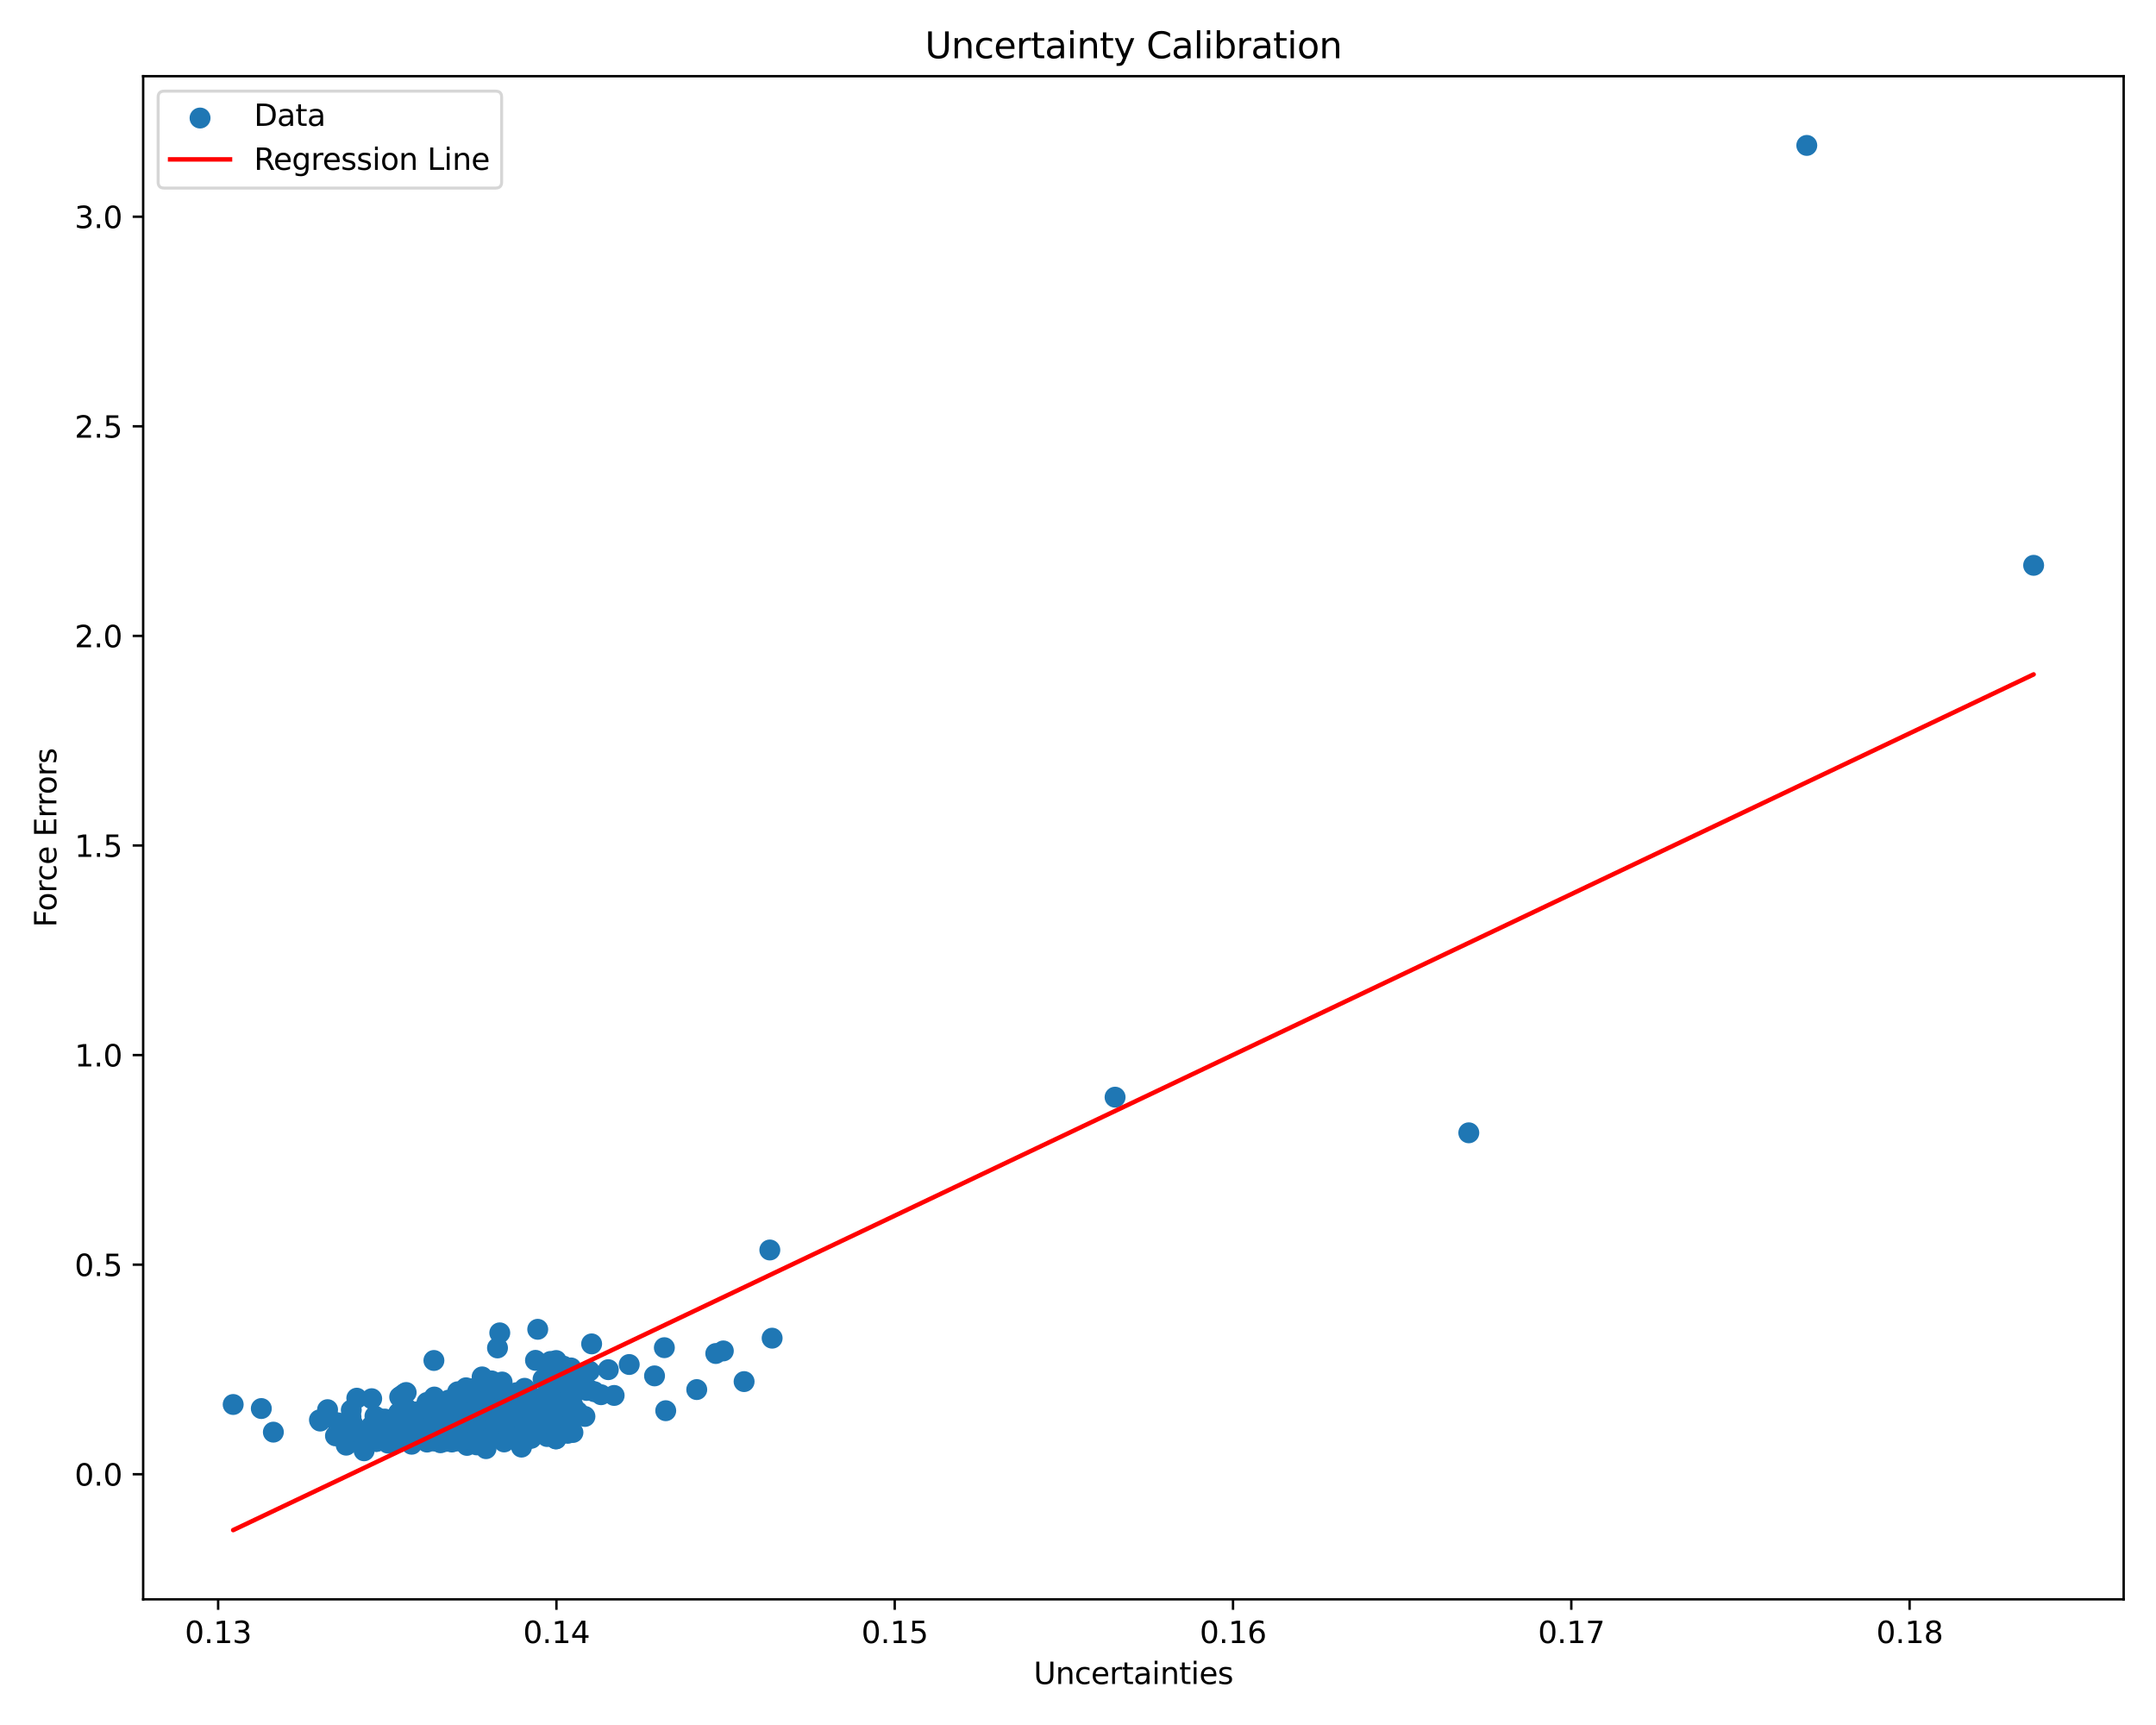 <?xml version="1.0" encoding="utf-8" standalone="no"?>
<!DOCTYPE svg PUBLIC "-//W3C//DTD SVG 1.1//EN"
  "http://www.w3.org/Graphics/SVG/1.1/DTD/svg11.dtd">
<svg xmlns:xlink="http://www.w3.org/1999/xlink" width="720pt" height="576pt" viewBox="0 0 720 576" xmlns="http://www.w3.org/2000/svg" version="1.1">
 <defs>
  <style type="text/css">*{stroke-linejoin: round; stroke-linecap: butt}</style>
 </defs>
 <g id="figure_1">
  <g id="patch_1">
   <path d="M 0 576 
L 720 576 
L 720 0 
L 0 0 
z
" style="fill: #ffffff"/>
  </g>
  <g id="axes_1">
   <g id="patch_2">
    <path d="M 47.81 534.04 
L 709.2 534.04 
L 709.2 25.44 
L 47.81 25.44 
z
" style="fill: #ffffff"/>
   </g>
   <g id="PathCollection_1">
    <defs>
     <path id="m95c2b73599" d="M 0 3 
C 0.796 3 1.559 2.684 2.121 2.121 
C 2.684 1.559 3 0.796 3 0 
C 3 -0.796 2.684 -1.559 2.121 -2.121 
C 1.559 -2.684 0.796 -3 0 -3 
C -0.796 -3 -1.559 -2.684 -2.121 -2.121 
C -2.684 -1.559 -3 -0.796 -3 0 
C -3 0.796 -2.684 1.559 -2.121 2.121 
C -1.559 2.684 -0.796 3 0 3 
z
" style="stroke: #1f77b4"/>
    </defs>
    <g clip-path="url(#pffac217f13)">
     <use xlink:href="#m95c2b73599" x="150.98" y="476.634" style="fill: #1f77b4; stroke: #1f77b4"/>
     <use xlink:href="#m95c2b73599" x="165.516" y="476.54" style="fill: #1f77b4; stroke: #1f77b4"/>
     <use xlink:href="#m95c2b73599" x="145.363" y="475.219" style="fill: #1f77b4; stroke: #1f77b4"/>
     <use xlink:href="#m95c2b73599" x="140.352" y="477.605" style="fill: #1f77b4; stroke: #1f77b4"/>
     <use xlink:href="#m95c2b73599" x="189.424" y="470.526" style="fill: #1f77b4; stroke: #1f77b4"/>
     <use xlink:href="#m95c2b73599" x="189.584" y="478.601" style="fill: #1f77b4; stroke: #1f77b4"/>
     <use xlink:href="#m95c2b73599" x="172.234" y="469.493" style="fill: #1f77b4; stroke: #1f77b4"/>
     <use xlink:href="#m95c2b73599" x="150.698" y="476.804" style="fill: #1f77b4; stroke: #1f77b4"/>
     <use xlink:href="#m95c2b73599" x="185.451" y="473.602" style="fill: #1f77b4; stroke: #1f77b4"/>
     <use xlink:href="#m95c2b73599" x="125.759" y="481.282" style="fill: #1f77b4; stroke: #1f77b4"/>
     <use xlink:href="#m95c2b73599" x="133.335" y="478.992" style="fill: #1f77b4; stroke: #1f77b4"/>
     <use xlink:href="#m95c2b73599" x="159.055" y="475.24" style="fill: #1f77b4; stroke: #1f77b4"/>
     <use xlink:href="#m95c2b73599" x="133.501" y="480.923" style="fill: #1f77b4; stroke: #1f77b4"/>
     <use xlink:href="#m95c2b73599" x="140.887" y="474.235" style="fill: #1f77b4; stroke: #1f77b4"/>
     <use xlink:href="#m95c2b73599" x="165.303" y="477.642" style="fill: #1f77b4; stroke: #1f77b4"/>
     <use xlink:href="#m95c2b73599" x="161.991" y="473.612" style="fill: #1f77b4; stroke: #1f77b4"/>
     <use xlink:href="#m95c2b73599" x="147.8" y="476.834" style="fill: #1f77b4; stroke: #1f77b4"/>
     <use xlink:href="#m95c2b73599" x="133.483" y="477.858" style="fill: #1f77b4; stroke: #1f77b4"/>
     <use xlink:href="#m95c2b73599" x="218.584" y="459.426" style="fill: #1f77b4; stroke: #1f77b4"/>
     <use xlink:href="#m95c2b73599" x="127.427" y="474.27" style="fill: #1f77b4; stroke: #1f77b4"/>
     <use xlink:href="#m95c2b73599" x="152.918" y="479.802" style="fill: #1f77b4; stroke: #1f77b4"/>
     <use xlink:href="#m95c2b73599" x="188.204" y="456.177" style="fill: #1f77b4; stroke: #1f77b4"/>
     <use xlink:href="#m95c2b73599" x="173.645" y="471.105" style="fill: #1f77b4; stroke: #1f77b4"/>
     <use xlink:href="#m95c2b73599" x="133.119" y="481.401" style="fill: #1f77b4; stroke: #1f77b4"/>
     <use xlink:href="#m95c2b73599" x="118.381" y="479.026" style="fill: #1f77b4; stroke: #1f77b4"/>
     <use xlink:href="#m95c2b73599" x="136.182" y="470.656" style="fill: #1f77b4; stroke: #1f77b4"/>
     <use xlink:href="#m95c2b73599" x="172.435" y="473.638" style="fill: #1f77b4; stroke: #1f77b4"/>
     <use xlink:href="#m95c2b73599" x="116.647" y="474.519" style="fill: #1f77b4; stroke: #1f77b4"/>
     <use xlink:href="#m95c2b73599" x="188.546" y="473.781" style="fill: #1f77b4; stroke: #1f77b4"/>
     <use xlink:href="#m95c2b73599" x="222.321" y="471.052" style="fill: #1f77b4; stroke: #1f77b4"/>
     <use xlink:href="#m95c2b73599" x="140.863" y="479.235" style="fill: #1f77b4; stroke: #1f77b4"/>
     <use xlink:href="#m95c2b73599" x="173.109" y="480.692" style="fill: #1f77b4; stroke: #1f77b4"/>
     <use xlink:href="#m95c2b73599" x="91.292" y="478.213" style="fill: #1f77b4; stroke: #1f77b4"/>
     <use xlink:href="#m95c2b73599" x="126.304" y="477.118" style="fill: #1f77b4; stroke: #1f77b4"/>
     <use xlink:href="#m95c2b73599" x="186.564" y="472.236" style="fill: #1f77b4; stroke: #1f77b4"/>
     <use xlink:href="#m95c2b73599" x="232.679" y="463.998" style="fill: #1f77b4; stroke: #1f77b4"/>
     <use xlink:href="#m95c2b73599" x="140.353" y="472.042" style="fill: #1f77b4; stroke: #1f77b4"/>
     <use xlink:href="#m95c2b73599" x="147.201" y="478.775" style="fill: #1f77b4; stroke: #1f77b4"/>
     <use xlink:href="#m95c2b73599" x="149.488" y="478.799" style="fill: #1f77b4; stroke: #1f77b4"/>
     <use xlink:href="#m95c2b73599" x="163.907" y="476.946" style="fill: #1f77b4; stroke: #1f77b4"/>
     <use xlink:href="#m95c2b73599" x="148.976" y="474.838" style="fill: #1f77b4; stroke: #1f77b4"/>
     <use xlink:href="#m95c2b73599" x="127.507" y="477.915" style="fill: #1f77b4; stroke: #1f77b4"/>
     <use xlink:href="#m95c2b73599" x="127.744" y="478.273" style="fill: #1f77b4; stroke: #1f77b4"/>
     <use xlink:href="#m95c2b73599" x="178.828" y="454.24" style="fill: #1f77b4; stroke: #1f77b4"/>
     <use xlink:href="#m95c2b73599" x="148.288" y="473.491" style="fill: #1f77b4; stroke: #1f77b4"/>
     <use xlink:href="#m95c2b73599" x="112.735" y="475.088" style="fill: #1f77b4; stroke: #1f77b4"/>
     <use xlink:href="#m95c2b73599" x="123.984" y="476.243" style="fill: #1f77b4; stroke: #1f77b4"/>
     <use xlink:href="#m95c2b73599" x="146.745" y="480.749" style="fill: #1f77b4; stroke: #1f77b4"/>
     <use xlink:href="#m95c2b73599" x="189.558" y="470.257" style="fill: #1f77b4; stroke: #1f77b4"/>
     <use xlink:href="#m95c2b73599" x="129.705" y="477.782" style="fill: #1f77b4; stroke: #1f77b4"/>
     <use xlink:href="#m95c2b73599" x="112.427" y="479.204" style="fill: #1f77b4; stroke: #1f77b4"/>
     <use xlink:href="#m95c2b73599" x="187.099" y="474.092" style="fill: #1f77b4; stroke: #1f77b4"/>
     <use xlink:href="#m95c2b73599" x="179.929" y="467.556" style="fill: #1f77b4; stroke: #1f77b4"/>
     <use xlink:href="#m95c2b73599" x="182.702" y="479.676" style="fill: #1f77b4; stroke: #1f77b4"/>
     <use xlink:href="#m95c2b73599" x="180.179" y="474.735" style="fill: #1f77b4; stroke: #1f77b4"/>
     <use xlink:href="#m95c2b73599" x="158.15" y="478.573" style="fill: #1f77b4; stroke: #1f77b4"/>
     <use xlink:href="#m95c2b73599" x="184.566" y="476.146" style="fill: #1f77b4; stroke: #1f77b4"/>
     <use xlink:href="#m95c2b73599" x="187.994" y="467.15" style="fill: #1f77b4; stroke: #1f77b4"/>
     <use xlink:href="#m95c2b73599" x="150.899" y="481.508" style="fill: #1f77b4; stroke: #1f77b4"/>
     <use xlink:href="#m95c2b73599" x="87.266" y="470.332" style="fill: #1f77b4; stroke: #1f77b4"/>
     <use xlink:href="#m95c2b73599" x="133.343" y="479.331" style="fill: #1f77b4; stroke: #1f77b4"/>
     <use xlink:href="#m95c2b73599" x="156.264" y="479.145" style="fill: #1f77b4; stroke: #1f77b4"/>
     <use xlink:href="#m95c2b73599" x="163.799" y="470.538" style="fill: #1f77b4; stroke: #1f77b4"/>
     <use xlink:href="#m95c2b73599" x="184.039" y="469.871" style="fill: #1f77b4; stroke: #1f77b4"/>
     <use xlink:href="#m95c2b73599" x="186.087" y="468.7" style="fill: #1f77b4; stroke: #1f77b4"/>
     <use xlink:href="#m95c2b73599" x="157.619" y="479.855" style="fill: #1f77b4; stroke: #1f77b4"/>
     <use xlink:href="#m95c2b73599" x="143.514" y="478.822" style="fill: #1f77b4; stroke: #1f77b4"/>
     <use xlink:href="#m95c2b73599" x="143.603" y="479.063" style="fill: #1f77b4; stroke: #1f77b4"/>
     <use xlink:href="#m95c2b73599" x="150.625" y="478.498" style="fill: #1f77b4; stroke: #1f77b4"/>
     <use xlink:href="#m95c2b73599" x="147.702" y="477.687" style="fill: #1f77b4; stroke: #1f77b4"/>
     <use xlink:href="#m95c2b73599" x="172.153" y="469.459" style="fill: #1f77b4; stroke: #1f77b4"/>
     <use xlink:href="#m95c2b73599" x="188.669" y="458.219" style="fill: #1f77b4; stroke: #1f77b4"/>
     <use xlink:href="#m95c2b73599" x="158.382" y="476.433" style="fill: #1f77b4; stroke: #1f77b4"/>
     <use xlink:href="#m95c2b73599" x="148.563" y="479.096" style="fill: #1f77b4; stroke: #1f77b4"/>
     <use xlink:href="#m95c2b73599" x="181.019" y="470.87" style="fill: #1f77b4; stroke: #1f77b4"/>
     <use xlink:href="#m95c2b73599" x="117.368" y="477.062" style="fill: #1f77b4; stroke: #1f77b4"/>
     <use xlink:href="#m95c2b73599" x="131.191" y="474.536" style="fill: #1f77b4; stroke: #1f77b4"/>
     <use xlink:href="#m95c2b73599" x="197.578" y="448.742" style="fill: #1f77b4; stroke: #1f77b4"/>
     <use xlink:href="#m95c2b73599" x="141.713" y="476.712" style="fill: #1f77b4; stroke: #1f77b4"/>
     <use xlink:href="#m95c2b73599" x="146.009" y="477.513" style="fill: #1f77b4; stroke: #1f77b4"/>
     <use xlink:href="#m95c2b73599" x="138.013" y="479.909" style="fill: #1f77b4; stroke: #1f77b4"/>
     <use xlink:href="#m95c2b73599" x="156.224" y="472.212" style="fill: #1f77b4; stroke: #1f77b4"/>
     <use xlink:href="#m95c2b73599" x="187.575" y="458.334" style="fill: #1f77b4; stroke: #1f77b4"/>
     <use xlink:href="#m95c2b73599" x="151.05" y="477.684" style="fill: #1f77b4; stroke: #1f77b4"/>
     <use xlink:href="#m95c2b73599" x="173.792" y="475.23" style="fill: #1f77b4; stroke: #1f77b4"/>
     <use xlink:href="#m95c2b73599" x="138.812" y="479.613" style="fill: #1f77b4; stroke: #1f77b4"/>
     <use xlink:href="#m95c2b73599" x="174.827" y="472.671" style="fill: #1f77b4; stroke: #1f77b4"/>
     <use xlink:href="#m95c2b73599" x="186.969" y="469.389" style="fill: #1f77b4; stroke: #1f77b4"/>
     <use xlink:href="#m95c2b73599" x="146.491" y="477.127" style="fill: #1f77b4; stroke: #1f77b4"/>
     <use xlink:href="#m95c2b73599" x="114.963" y="478.355" style="fill: #1f77b4; stroke: #1f77b4"/>
     <use xlink:href="#m95c2b73599" x="159.164" y="471.584" style="fill: #1f77b4; stroke: #1f77b4"/>
     <use xlink:href="#m95c2b73599" x="181.356" y="460.54" style="fill: #1f77b4; stroke: #1f77b4"/>
     <use xlink:href="#m95c2b73599" x="181.245" y="476.527" style="fill: #1f77b4; stroke: #1f77b4"/>
     <use xlink:href="#m95c2b73599" x="168.068" y="476.38" style="fill: #1f77b4; stroke: #1f77b4"/>
     <use xlink:href="#m95c2b73599" x="173.376" y="470.328" style="fill: #1f77b4; stroke: #1f77b4"/>
     <use xlink:href="#m95c2b73599" x="160.14" y="472.602" style="fill: #1f77b4; stroke: #1f77b4"/>
     <use xlink:href="#m95c2b73599" x="241.557" y="451.09" style="fill: #1f77b4; stroke: #1f77b4"/>
     <use xlink:href="#m95c2b73599" x="190.692" y="456.773" style="fill: #1f77b4; stroke: #1f77b4"/>
     <use xlink:href="#m95c2b73599" x="117.216" y="473.164" style="fill: #1f77b4; stroke: #1f77b4"/>
     <use xlink:href="#m95c2b73599" x="221.864" y="450.012" style="fill: #1f77b4; stroke: #1f77b4"/>
     <use xlink:href="#m95c2b73599" x="248.494" y="461.333" style="fill: #1f77b4; stroke: #1f77b4"/>
     <use xlink:href="#m95c2b73599" x="146.761" y="477.761" style="fill: #1f77b4; stroke: #1f77b4"/>
     <use xlink:href="#m95c2b73599" x="129.944" y="478.493" style="fill: #1f77b4; stroke: #1f77b4"/>
     <use xlink:href="#m95c2b73599" x="160.905" y="471.513" style="fill: #1f77b4; stroke: #1f77b4"/>
     <use xlink:href="#m95c2b73599" x="372.383" y="366.363" style="fill: #1f77b4; stroke: #1f77b4"/>
     <use xlink:href="#m95c2b73599" x="131.461" y="475.133" style="fill: #1f77b4; stroke: #1f77b4"/>
     <use xlink:href="#m95c2b73599" x="160.78" y="470.266" style="fill: #1f77b4; stroke: #1f77b4"/>
     <use xlink:href="#m95c2b73599" x="164.001" y="467.365" style="fill: #1f77b4; stroke: #1f77b4"/>
     <use xlink:href="#m95c2b73599" x="146.691" y="477.216" style="fill: #1f77b4; stroke: #1f77b4"/>
     <use xlink:href="#m95c2b73599" x="169.447" y="477.71" style="fill: #1f77b4; stroke: #1f77b4"/>
     <use xlink:href="#m95c2b73599" x="137.273" y="473.785" style="fill: #1f77b4; stroke: #1f77b4"/>
     <use xlink:href="#m95c2b73599" x="149.015" y="470.579" style="fill: #1f77b4; stroke: #1f77b4"/>
     <use xlink:href="#m95c2b73599" x="163.362" y="471.216" style="fill: #1f77b4; stroke: #1f77b4"/>
     <use xlink:href="#m95c2b73599" x="152.756" y="476.984" style="fill: #1f77b4; stroke: #1f77b4"/>
     <use xlink:href="#m95c2b73599" x="603.381" y="48.558" style="fill: #1f77b4; stroke: #1f77b4"/>
     <use xlink:href="#m95c2b73599" x="164.168" y="465.937" style="fill: #1f77b4; stroke: #1f77b4"/>
     <use xlink:href="#m95c2b73599" x="124.125" y="467.044" style="fill: #1f77b4; stroke: #1f77b4"/>
     <use xlink:href="#m95c2b73599" x="166.147" y="464.529" style="fill: #1f77b4; stroke: #1f77b4"/>
     <use xlink:href="#m95c2b73599" x="162.318" y="483.725" style="fill: #1f77b4; stroke: #1f77b4"/>
     <use xlink:href="#m95c2b73599" x="157.31" y="478.283" style="fill: #1f77b4; stroke: #1f77b4"/>
     <use xlink:href="#m95c2b73599" x="172.985" y="472.458" style="fill: #1f77b4; stroke: #1f77b4"/>
     <use xlink:href="#m95c2b73599" x="159.636" y="471.741" style="fill: #1f77b4; stroke: #1f77b4"/>
     <use xlink:href="#m95c2b73599" x="164.287" y="476.455" style="fill: #1f77b4; stroke: #1f77b4"/>
     <use xlink:href="#m95c2b73599" x="490.509" y="378.26" style="fill: #1f77b4; stroke: #1f77b4"/>
     <use xlink:href="#m95c2b73599" x="163.027" y="470.711" style="fill: #1f77b4; stroke: #1f77b4"/>
     <use xlink:href="#m95c2b73599" x="120.391" y="478.896" style="fill: #1f77b4; stroke: #1f77b4"/>
     <use xlink:href="#m95c2b73599" x="135.642" y="464.974" style="fill: #1f77b4; stroke: #1f77b4"/>
     <use xlink:href="#m95c2b73599" x="134.856" y="476.191" style="fill: #1f77b4; stroke: #1f77b4"/>
     <use xlink:href="#m95c2b73599" x="169.912" y="470.65" style="fill: #1f77b4; stroke: #1f77b4"/>
     <use xlink:href="#m95c2b73599" x="137.425" y="471.738" style="fill: #1f77b4; stroke: #1f77b4"/>
     <use xlink:href="#m95c2b73599" x="177.36" y="473.419" style="fill: #1f77b4; stroke: #1f77b4"/>
     <use xlink:href="#m95c2b73599" x="165.476" y="474.183" style="fill: #1f77b4; stroke: #1f77b4"/>
     <use xlink:href="#m95c2b73599" x="130.724" y="478.529" style="fill: #1f77b4; stroke: #1f77b4"/>
     <use xlink:href="#m95c2b73599" x="194.767" y="461.443" style="fill: #1f77b4; stroke: #1f77b4"/>
     <use xlink:href="#m95c2b73599" x="167.554" y="479.538" style="fill: #1f77b4; stroke: #1f77b4"/>
     <use xlink:href="#m95c2b73599" x="182.656" y="467.197" style="fill: #1f77b4; stroke: #1f77b4"/>
     <use xlink:href="#m95c2b73599" x="134.281" y="465.935" style="fill: #1f77b4; stroke: #1f77b4"/>
     <use xlink:href="#m95c2b73599" x="165.477" y="476.44" style="fill: #1f77b4; stroke: #1f77b4"/>
     <use xlink:href="#m95c2b73599" x="183.87" y="474.865" style="fill: #1f77b4; stroke: #1f77b4"/>
     <use xlink:href="#m95c2b73599" x="148.542" y="479.33" style="fill: #1f77b4; stroke: #1f77b4"/>
     <use xlink:href="#m95c2b73599" x="182.043" y="466.306" style="fill: #1f77b4; stroke: #1f77b4"/>
     <use xlink:href="#m95c2b73599" x="182.799" y="473.456" style="fill: #1f77b4; stroke: #1f77b4"/>
     <use xlink:href="#m95c2b73599" x="142.596" y="481.528" style="fill: #1f77b4; stroke: #1f77b4"/>
     <use xlink:href="#m95c2b73599" x="183.254" y="456.891" style="fill: #1f77b4; stroke: #1f77b4"/>
     <use xlink:href="#m95c2b73599" x="151.847" y="477.738" style="fill: #1f77b4; stroke: #1f77b4"/>
     <use xlink:href="#m95c2b73599" x="146.665" y="472.871" style="fill: #1f77b4; stroke: #1f77b4"/>
     <use xlink:href="#m95c2b73599" x="116.971" y="474.08" style="fill: #1f77b4; stroke: #1f77b4"/>
     <use xlink:href="#m95c2b73599" x="130.459" y="477.079" style="fill: #1f77b4; stroke: #1f77b4"/>
     <use xlink:href="#m95c2b73599" x="160.412" y="478.785" style="fill: #1f77b4; stroke: #1f77b4"/>
     <use xlink:href="#m95c2b73599" x="181.911" y="472.812" style="fill: #1f77b4; stroke: #1f77b4"/>
     <use xlink:href="#m95c2b73599" x="167.835" y="479.231" style="fill: #1f77b4; stroke: #1f77b4"/>
     <use xlink:href="#m95c2b73599" x="131.717" y="474.196" style="fill: #1f77b4; stroke: #1f77b4"/>
     <use xlink:href="#m95c2b73599" x="133.295" y="471.705" style="fill: #1f77b4; stroke: #1f77b4"/>
     <use xlink:href="#m95c2b73599" x="185.136" y="470.134" style="fill: #1f77b4; stroke: #1f77b4"/>
     <use xlink:href="#m95c2b73599" x="164.122" y="474.068" style="fill: #1f77b4; stroke: #1f77b4"/>
     <use xlink:href="#m95c2b73599" x="159.557" y="474.695" style="fill: #1f77b4; stroke: #1f77b4"/>
     <use xlink:href="#m95c2b73599" x="169.419" y="477.423" style="fill: #1f77b4; stroke: #1f77b4"/>
     <use xlink:href="#m95c2b73599" x="137.646" y="473.595" style="fill: #1f77b4; stroke: #1f77b4"/>
     <use xlink:href="#m95c2b73599" x="147.577" y="478.206" style="fill: #1f77b4; stroke: #1f77b4"/>
     <use xlink:href="#m95c2b73599" x="144.806" y="474.853" style="fill: #1f77b4; stroke: #1f77b4"/>
     <use xlink:href="#m95c2b73599" x="160.499" y="478.38" style="fill: #1f77b4; stroke: #1f77b4"/>
     <use xlink:href="#m95c2b73599" x="184.63" y="473.847" style="fill: #1f77b4; stroke: #1f77b4"/>
     <use xlink:href="#m95c2b73599" x="188.439" y="469.735" style="fill: #1f77b4; stroke: #1f77b4"/>
     <use xlink:href="#m95c2b73599" x="138.354" y="474.262" style="fill: #1f77b4; stroke: #1f77b4"/>
     <use xlink:href="#m95c2b73599" x="180.829" y="474.486" style="fill: #1f77b4; stroke: #1f77b4"/>
     <use xlink:href="#m95c2b73599" x="138.783" y="472.847" style="fill: #1f77b4; stroke: #1f77b4"/>
     <use xlink:href="#m95c2b73599" x="183.191" y="471.958" style="fill: #1f77b4; stroke: #1f77b4"/>
     <use xlink:href="#m95c2b73599" x="154.421" y="476.625" style="fill: #1f77b4; stroke: #1f77b4"/>
     <use xlink:href="#m95c2b73599" x="117.708" y="475.33" style="fill: #1f77b4; stroke: #1f77b4"/>
     <use xlink:href="#m95c2b73599" x="156.183" y="477.508" style="fill: #1f77b4; stroke: #1f77b4"/>
     <use xlink:href="#m95c2b73599" x="178.494" y="467.044" style="fill: #1f77b4; stroke: #1f77b4"/>
     <use xlink:href="#m95c2b73599" x="200.715" y="465.712" style="fill: #1f77b4; stroke: #1f77b4"/>
     <use xlink:href="#m95c2b73599" x="178.057" y="475.423" style="fill: #1f77b4; stroke: #1f77b4"/>
     <use xlink:href="#m95c2b73599" x="180.603" y="467.788" style="fill: #1f77b4; stroke: #1f77b4"/>
     <use xlink:href="#m95c2b73599" x="189.639" y="459.621" style="fill: #1f77b4; stroke: #1f77b4"/>
     <use xlink:href="#m95c2b73599" x="132.462" y="479.506" style="fill: #1f77b4; stroke: #1f77b4"/>
     <use xlink:href="#m95c2b73599" x="166.314" y="473.374" style="fill: #1f77b4; stroke: #1f77b4"/>
     <use xlink:href="#m95c2b73599" x="183.029" y="472.968" style="fill: #1f77b4; stroke: #1f77b4"/>
     <use xlink:href="#m95c2b73599" x="175.637" y="472.156" style="fill: #1f77b4; stroke: #1f77b4"/>
     <use xlink:href="#m95c2b73599" x="169.043" y="475.811" style="fill: #1f77b4; stroke: #1f77b4"/>
     <use xlink:href="#m95c2b73599" x="166.023" y="478.646" style="fill: #1f77b4; stroke: #1f77b4"/>
     <use xlink:href="#m95c2b73599" x="126.403" y="473.596" style="fill: #1f77b4; stroke: #1f77b4"/>
     <use xlink:href="#m95c2b73599" x="133.983" y="479.505" style="fill: #1f77b4; stroke: #1f77b4"/>
     <use xlink:href="#m95c2b73599" x="185.297" y="464.195" style="fill: #1f77b4; stroke: #1f77b4"/>
     <use xlink:href="#m95c2b73599" x="167.678" y="461.475" style="fill: #1f77b4; stroke: #1f77b4"/>
     <use xlink:href="#m95c2b73599" x="126.041" y="478.953" style="fill: #1f77b4; stroke: #1f77b4"/>
     <use xlink:href="#m95c2b73599" x="173.956" y="471.195" style="fill: #1f77b4; stroke: #1f77b4"/>
     <use xlink:href="#m95c2b73599" x="141.089" y="477.631" style="fill: #1f77b4; stroke: #1f77b4"/>
     <use xlink:href="#m95c2b73599" x="257.855" y="446.834" style="fill: #1f77b4; stroke: #1f77b4"/>
     <use xlink:href="#m95c2b73599" x="155.956" y="482.639" style="fill: #1f77b4; stroke: #1f77b4"/>
     <use xlink:href="#m95c2b73599" x="145.875" y="480.038" style="fill: #1f77b4; stroke: #1f77b4"/>
     <use xlink:href="#m95c2b73599" x="124.98" y="478.061" style="fill: #1f77b4; stroke: #1f77b4"/>
     <use xlink:href="#m95c2b73599" x="169.87" y="471.972" style="fill: #1f77b4; stroke: #1f77b4"/>
     <use xlink:href="#m95c2b73599" x="147.047" y="471.525" style="fill: #1f77b4; stroke: #1f77b4"/>
     <use xlink:href="#m95c2b73599" x="173.902" y="474.906" style="fill: #1f77b4; stroke: #1f77b4"/>
     <use xlink:href="#m95c2b73599" x="151.898" y="481.097" style="fill: #1f77b4; stroke: #1f77b4"/>
     <use xlink:href="#m95c2b73599" x="186.482" y="472.678" style="fill: #1f77b4; stroke: #1f77b4"/>
     <use xlink:href="#m95c2b73599" x="144.994" y="481.181" style="fill: #1f77b4; stroke: #1f77b4"/>
     <use xlink:href="#m95c2b73599" x="151.066" y="479.246" style="fill: #1f77b4; stroke: #1f77b4"/>
     <use xlink:href="#m95c2b73599" x="679.137" y="188.771" style="fill: #1f77b4; stroke: #1f77b4"/>
     <use xlink:href="#m95c2b73599" x="171.592" y="471.758" style="fill: #1f77b4; stroke: #1f77b4"/>
     <use xlink:href="#m95c2b73599" x="135.66" y="475.834" style="fill: #1f77b4; stroke: #1f77b4"/>
     <use xlink:href="#m95c2b73599" x="118.576" y="479.271" style="fill: #1f77b4; stroke: #1f77b4"/>
     <use xlink:href="#m95c2b73599" x="203.145" y="457.35" style="fill: #1f77b4; stroke: #1f77b4"/>
     <use xlink:href="#m95c2b73599" x="205.094" y="465.957" style="fill: #1f77b4; stroke: #1f77b4"/>
     <use xlink:href="#m95c2b73599" x="175.199" y="463.571" style="fill: #1f77b4; stroke: #1f77b4"/>
     <use xlink:href="#m95c2b73599" x="166.902" y="445.059" style="fill: #1f77b4; stroke: #1f77b4"/>
     <use xlink:href="#m95c2b73599" x="153.66" y="481.125" style="fill: #1f77b4; stroke: #1f77b4"/>
     <use xlink:href="#m95c2b73599" x="191.434" y="470.573" style="fill: #1f77b4; stroke: #1f77b4"/>
     <use xlink:href="#m95c2b73599" x="157.416" y="474.621" style="fill: #1f77b4; stroke: #1f77b4"/>
     <use xlink:href="#m95c2b73599" x="164.504" y="479.778" style="fill: #1f77b4; stroke: #1f77b4"/>
     <use xlink:href="#m95c2b73599" x="155.626" y="463.399" style="fill: #1f77b4; stroke: #1f77b4"/>
     <use xlink:href="#m95c2b73599" x="115.122" y="476.593" style="fill: #1f77b4; stroke: #1f77b4"/>
     <use xlink:href="#m95c2b73599" x="187.609" y="463.231" style="fill: #1f77b4; stroke: #1f77b4"/>
     <use xlink:href="#m95c2b73599" x="155.034" y="476.539" style="fill: #1f77b4; stroke: #1f77b4"/>
     <use xlink:href="#m95c2b73599" x="153.325" y="475.432" style="fill: #1f77b4; stroke: #1f77b4"/>
     <use xlink:href="#m95c2b73599" x="192.902" y="471.362" style="fill: #1f77b4; stroke: #1f77b4"/>
     <use xlink:href="#m95c2b73599" x="148.274" y="478.251" style="fill: #1f77b4; stroke: #1f77b4"/>
     <use xlink:href="#m95c2b73599" x="193.015" y="472.145" style="fill: #1f77b4; stroke: #1f77b4"/>
     <use xlink:href="#m95c2b73599" x="170.014" y="478.259" style="fill: #1f77b4; stroke: #1f77b4"/>
     <use xlink:href="#m95c2b73599" x="173.492" y="475.782" style="fill: #1f77b4; stroke: #1f77b4"/>
     <use xlink:href="#m95c2b73599" x="114.778" y="479.909" style="fill: #1f77b4; stroke: #1f77b4"/>
     <use xlink:href="#m95c2b73599" x="120.899" y="480.119" style="fill: #1f77b4; stroke: #1f77b4"/>
     <use xlink:href="#m95c2b73599" x="150.853" y="478.402" style="fill: #1f77b4; stroke: #1f77b4"/>
     <use xlink:href="#m95c2b73599" x="190.755" y="474.517" style="fill: #1f77b4; stroke: #1f77b4"/>
     <use xlink:href="#m95c2b73599" x="181.764" y="470.905" style="fill: #1f77b4; stroke: #1f77b4"/>
     <use xlink:href="#m95c2b73599" x="186.036" y="466.867" style="fill: #1f77b4; stroke: #1f77b4"/>
     <use xlink:href="#m95c2b73599" x="239.036" y="451.956" style="fill: #1f77b4; stroke: #1f77b4"/>
     <use xlink:href="#m95c2b73599" x="166.044" y="462.533" style="fill: #1f77b4; stroke: #1f77b4"/>
     <use xlink:href="#m95c2b73599" x="109.392" y="470.705" style="fill: #1f77b4; stroke: #1f77b4"/>
     <use xlink:href="#m95c2b73599" x="135.483" y="479.87" style="fill: #1f77b4; stroke: #1f77b4"/>
     <use xlink:href="#m95c2b73599" x="148.815" y="474.944" style="fill: #1f77b4; stroke: #1f77b4"/>
     <use xlink:href="#m95c2b73599" x="134.607" y="474.281" style="fill: #1f77b4; stroke: #1f77b4"/>
     <use xlink:href="#m95c2b73599" x="130.09" y="481.781" style="fill: #1f77b4; stroke: #1f77b4"/>
     <use xlink:href="#m95c2b73599" x="127.516" y="477.775" style="fill: #1f77b4; stroke: #1f77b4"/>
     <use xlink:href="#m95c2b73599" x="181.835" y="476.721" style="fill: #1f77b4; stroke: #1f77b4"/>
     <use xlink:href="#m95c2b73599" x="156.011" y="476.003" style="fill: #1f77b4; stroke: #1f77b4"/>
     <use xlink:href="#m95c2b73599" x="175.221" y="473.477" style="fill: #1f77b4; stroke: #1f77b4"/>
     <use xlink:href="#m95c2b73599" x="133.759" y="476.638" style="fill: #1f77b4; stroke: #1f77b4"/>
     <use xlink:href="#m95c2b73599" x="137.22" y="471.49" style="fill: #1f77b4; stroke: #1f77b4"/>
     <use xlink:href="#m95c2b73599" x="186.244" y="471.479" style="fill: #1f77b4; stroke: #1f77b4"/>
     <use xlink:href="#m95c2b73599" x="189.184" y="472.131" style="fill: #1f77b4; stroke: #1f77b4"/>
     <use xlink:href="#m95c2b73599" x="187.192" y="476.605" style="fill: #1f77b4; stroke: #1f77b4"/>
     <use xlink:href="#m95c2b73599" x="185.363" y="472.613" style="fill: #1f77b4; stroke: #1f77b4"/>
     <use xlink:href="#m95c2b73599" x="190.495" y="468.803" style="fill: #1f77b4; stroke: #1f77b4"/>
     <use xlink:href="#m95c2b73599" x="161.139" y="473.788" style="fill: #1f77b4; stroke: #1f77b4"/>
     <use xlink:href="#m95c2b73599" x="154.805" y="474.369" style="fill: #1f77b4; stroke: #1f77b4"/>
     <use xlink:href="#m95c2b73599" x="142.162" y="478.058" style="fill: #1f77b4; stroke: #1f77b4"/>
     <use xlink:href="#m95c2b73599" x="155.306" y="471.425" style="fill: #1f77b4; stroke: #1f77b4"/>
     <use xlink:href="#m95c2b73599" x="171.109" y="475.567" style="fill: #1f77b4; stroke: #1f77b4"/>
     <use xlink:href="#m95c2b73599" x="163.571" y="464.44" style="fill: #1f77b4; stroke: #1f77b4"/>
     <use xlink:href="#m95c2b73599" x="142.99" y="470.253" style="fill: #1f77b4; stroke: #1f77b4"/>
     <use xlink:href="#m95c2b73599" x="176.471" y="480.401" style="fill: #1f77b4; stroke: #1f77b4"/>
     <use xlink:href="#m95c2b73599" x="196.536" y="463.872" style="fill: #1f77b4; stroke: #1f77b4"/>
     <use xlink:href="#m95c2b73599" x="148.85" y="481.309" style="fill: #1f77b4; stroke: #1f77b4"/>
     <use xlink:href="#m95c2b73599" x="152.954" y="476.974" style="fill: #1f77b4; stroke: #1f77b4"/>
     <use xlink:href="#m95c2b73599" x="172.396" y="465.055" style="fill: #1f77b4; stroke: #1f77b4"/>
     <use xlink:href="#m95c2b73599" x="144.166" y="474.887" style="fill: #1f77b4; stroke: #1f77b4"/>
     <use xlink:href="#m95c2b73599" x="168.215" y="481.04" style="fill: #1f77b4; stroke: #1f77b4"/>
     <use xlink:href="#m95c2b73599" x="145.049" y="466.49" style="fill: #1f77b4; stroke: #1f77b4"/>
     <use xlink:href="#m95c2b73599" x="145.453" y="479.495" style="fill: #1f77b4; stroke: #1f77b4"/>
     <use xlink:href="#m95c2b73599" x="143.253" y="475.896" style="fill: #1f77b4; stroke: #1f77b4"/>
     <use xlink:href="#m95c2b73599" x="159.83" y="472.672" style="fill: #1f77b4; stroke: #1f77b4"/>
     <use xlink:href="#m95c2b73599" x="195.893" y="464.288" style="fill: #1f77b4; stroke: #1f77b4"/>
     <use xlink:href="#m95c2b73599" x="190.546" y="463.808" style="fill: #1f77b4; stroke: #1f77b4"/>
     <use xlink:href="#m95c2b73599" x="183.832" y="454.609" style="fill: #1f77b4; stroke: #1f77b4"/>
     <use xlink:href="#m95c2b73599" x="155.121" y="474.721" style="fill: #1f77b4; stroke: #1f77b4"/>
     <use xlink:href="#m95c2b73599" x="138.341" y="477.475" style="fill: #1f77b4; stroke: #1f77b4"/>
     <use xlink:href="#m95c2b73599" x="140.592" y="479.655" style="fill: #1f77b4; stroke: #1f77b4"/>
     <use xlink:href="#m95c2b73599" x="136.934" y="474.001" style="fill: #1f77b4; stroke: #1f77b4"/>
     <use xlink:href="#m95c2b73599" x="160.33" y="466.745" style="fill: #1f77b4; stroke: #1f77b4"/>
     <use xlink:href="#m95c2b73599" x="141.435" y="477.703" style="fill: #1f77b4; stroke: #1f77b4"/>
     <use xlink:href="#m95c2b73599" x="191.475" y="465.327" style="fill: #1f77b4; stroke: #1f77b4"/>
     <use xlink:href="#m95c2b73599" x="159.398" y="475.697" style="fill: #1f77b4; stroke: #1f77b4"/>
     <use xlink:href="#m95c2b73599" x="168.864" y="473.996" style="fill: #1f77b4; stroke: #1f77b4"/>
     <use xlink:href="#m95c2b73599" x="136.436" y="477.175" style="fill: #1f77b4; stroke: #1f77b4"/>
     <use xlink:href="#m95c2b73599" x="149.483" y="471.686" style="fill: #1f77b4; stroke: #1f77b4"/>
     <use xlink:href="#m95c2b73599" x="174.155" y="483.214" style="fill: #1f77b4; stroke: #1f77b4"/>
     <use xlink:href="#m95c2b73599" x="128.498" y="473.838" style="fill: #1f77b4; stroke: #1f77b4"/>
     <use xlink:href="#m95c2b73599" x="158.104" y="473.141" style="fill: #1f77b4; stroke: #1f77b4"/>
     <use xlink:href="#m95c2b73599" x="125.292" y="477.49" style="fill: #1f77b4; stroke: #1f77b4"/>
     <use xlink:href="#m95c2b73599" x="164.814" y="480.169" style="fill: #1f77b4; stroke: #1f77b4"/>
     <use xlink:href="#m95c2b73599" x="178.882" y="467.286" style="fill: #1f77b4; stroke: #1f77b4"/>
     <use xlink:href="#m95c2b73599" x="133.15" y="475.904" style="fill: #1f77b4; stroke: #1f77b4"/>
     <use xlink:href="#m95c2b73599" x="156.549" y="479.432" style="fill: #1f77b4; stroke: #1f77b4"/>
     <use xlink:href="#m95c2b73599" x="146.04" y="480.908" style="fill: #1f77b4; stroke: #1f77b4"/>
     <use xlink:href="#m95c2b73599" x="166.609" y="468.984" style="fill: #1f77b4; stroke: #1f77b4"/>
     <use xlink:href="#m95c2b73599" x="169.435" y="476.571" style="fill: #1f77b4; stroke: #1f77b4"/>
     <use xlink:href="#m95c2b73599" x="125.887" y="478.084" style="fill: #1f77b4; stroke: #1f77b4"/>
     <use xlink:href="#m95c2b73599" x="189.971" y="476.773" style="fill: #1f77b4; stroke: #1f77b4"/>
     <use xlink:href="#m95c2b73599" x="140.691" y="475.271" style="fill: #1f77b4; stroke: #1f77b4"/>
     <use xlink:href="#m95c2b73599" x="180.897" y="476.125" style="fill: #1f77b4; stroke: #1f77b4"/>
     <use xlink:href="#m95c2b73599" x="124.727" y="480.287" style="fill: #1f77b4; stroke: #1f77b4"/>
     <use xlink:href="#m95c2b73599" x="179.396" y="468.209" style="fill: #1f77b4; stroke: #1f77b4"/>
     <use xlink:href="#m95c2b73599" x="151.745" y="475.736" style="fill: #1f77b4; stroke: #1f77b4"/>
     <use xlink:href="#m95c2b73599" x="166.14" y="450.091" style="fill: #1f77b4; stroke: #1f77b4"/>
     <use xlink:href="#m95c2b73599" x="140.532" y="479.833" style="fill: #1f77b4; stroke: #1f77b4"/>
     <use xlink:href="#m95c2b73599" x="129.558" y="481.878" style="fill: #1f77b4; stroke: #1f77b4"/>
     <use xlink:href="#m95c2b73599" x="112.031" y="479.451" style="fill: #1f77b4; stroke: #1f77b4"/>
     <use xlink:href="#m95c2b73599" x="147.795" y="473.747" style="fill: #1f77b4; stroke: #1f77b4"/>
     <use xlink:href="#m95c2b73599" x="185.673" y="480.454" style="fill: #1f77b4; stroke: #1f77b4"/>
     <use xlink:href="#m95c2b73599" x="165.166" y="475.737" style="fill: #1f77b4; stroke: #1f77b4"/>
     <use xlink:href="#m95c2b73599" x="140.688" y="477.296" style="fill: #1f77b4; stroke: #1f77b4"/>
     <use xlink:href="#m95c2b73599" x="149.828" y="467.515" style="fill: #1f77b4; stroke: #1f77b4"/>
     <use xlink:href="#m95c2b73599" x="185.734" y="454.301" style="fill: #1f77b4; stroke: #1f77b4"/>
     <use xlink:href="#m95c2b73599" x="139.261" y="479.239" style="fill: #1f77b4; stroke: #1f77b4"/>
     <use xlink:href="#m95c2b73599" x="106.681" y="474.123" style="fill: #1f77b4; stroke: #1f77b4"/>
     <use xlink:href="#m95c2b73599" x="133.477" y="466.468" style="fill: #1f77b4; stroke: #1f77b4"/>
     <use xlink:href="#m95c2b73599" x="143.408" y="474.944" style="fill: #1f77b4; stroke: #1f77b4"/>
     <use xlink:href="#m95c2b73599" x="139.661" y="479.619" style="fill: #1f77b4; stroke: #1f77b4"/>
     <use xlink:href="#m95c2b73599" x="164.713" y="478.003" style="fill: #1f77b4; stroke: #1f77b4"/>
     <use xlink:href="#m95c2b73599" x="177.415" y="480.274" style="fill: #1f77b4; stroke: #1f77b4"/>
     <use xlink:href="#m95c2b73599" x="156.395" y="476.164" style="fill: #1f77b4; stroke: #1f77b4"/>
     <use xlink:href="#m95c2b73599" x="171.299" y="476.738" style="fill: #1f77b4; stroke: #1f77b4"/>
     <use xlink:href="#m95c2b73599" x="185.274" y="465.05" style="fill: #1f77b4; stroke: #1f77b4"/>
     <use xlink:href="#m95c2b73599" x="159.084" y="477.89" style="fill: #1f77b4; stroke: #1f77b4"/>
     <use xlink:href="#m95c2b73599" x="171.727" y="478.831" style="fill: #1f77b4; stroke: #1f77b4"/>
     <use xlink:href="#m95c2b73599" x="161.002" y="459.766" style="fill: #1f77b4; stroke: #1f77b4"/>
     <use xlink:href="#m95c2b73599" x="146.82" y="476.403" style="fill: #1f77b4; stroke: #1f77b4"/>
     <use xlink:href="#m95c2b73599" x="122.809" y="477.959" style="fill: #1f77b4; stroke: #1f77b4"/>
     <use xlink:href="#m95c2b73599" x="191.334" y="478.325" style="fill: #1f77b4; stroke: #1f77b4"/>
     <use xlink:href="#m95c2b73599" x="119.154" y="466.877" style="fill: #1f77b4; stroke: #1f77b4"/>
     <use xlink:href="#m95c2b73599" x="106.924" y="474.512" style="fill: #1f77b4; stroke: #1f77b4"/>
     <use xlink:href="#m95c2b73599" x="130.576" y="476.419" style="fill: #1f77b4; stroke: #1f77b4"/>
     <use xlink:href="#m95c2b73599" x="142.903" y="476.666" style="fill: #1f77b4; stroke: #1f77b4"/>
     <use xlink:href="#m95c2b73599" x="179.578" y="443.872" style="fill: #1f77b4; stroke: #1f77b4"/>
     <use xlink:href="#m95c2b73599" x="164.19" y="461.101" style="fill: #1f77b4; stroke: #1f77b4"/>
     <use xlink:href="#m95c2b73599" x="161.255" y="476.477" style="fill: #1f77b4; stroke: #1f77b4"/>
     <use xlink:href="#m95c2b73599" x="134.399" y="476.313" style="fill: #1f77b4; stroke: #1f77b4"/>
     <use xlink:href="#m95c2b73599" x="126.983" y="480.194" style="fill: #1f77b4; stroke: #1f77b4"/>
     <use xlink:href="#m95c2b73599" x="154.08" y="479.004" style="fill: #1f77b4; stroke: #1f77b4"/>
     <use xlink:href="#m95c2b73599" x="128.566" y="477.217" style="fill: #1f77b4; stroke: #1f77b4"/>
     <use xlink:href="#m95c2b73599" x="161.369" y="470.161" style="fill: #1f77b4; stroke: #1f77b4"/>
     <use xlink:href="#m95c2b73599" x="183.193" y="469.842" style="fill: #1f77b4; stroke: #1f77b4"/>
     <use xlink:href="#m95c2b73599" x="171.78" y="480.288" style="fill: #1f77b4; stroke: #1f77b4"/>
     <use xlink:href="#m95c2b73599" x="161.365" y="477.738" style="fill: #1f77b4; stroke: #1f77b4"/>
     <use xlink:href="#m95c2b73599" x="127.383" y="479.232" style="fill: #1f77b4; stroke: #1f77b4"/>
     <use xlink:href="#m95c2b73599" x="135.255" y="476.836" style="fill: #1f77b4; stroke: #1f77b4"/>
     <use xlink:href="#m95c2b73599" x="210.131" y="455.628" style="fill: #1f77b4; stroke: #1f77b4"/>
     <use xlink:href="#m95c2b73599" x="169.012" y="471.297" style="fill: #1f77b4; stroke: #1f77b4"/>
     <use xlink:href="#m95c2b73599" x="143.438" y="477.338" style="fill: #1f77b4; stroke: #1f77b4"/>
     <use xlink:href="#m95c2b73599" x="156.506" y="475.935" style="fill: #1f77b4; stroke: #1f77b4"/>
     <use xlink:href="#m95c2b73599" x="157.518" y="475.889" style="fill: #1f77b4; stroke: #1f77b4"/>
     <use xlink:href="#m95c2b73599" x="183.74" y="472.073" style="fill: #1f77b4; stroke: #1f77b4"/>
     <use xlink:href="#m95c2b73599" x="127.015" y="476.655" style="fill: #1f77b4; stroke: #1f77b4"/>
     <use xlink:href="#m95c2b73599" x="171.177" y="471.569" style="fill: #1f77b4; stroke: #1f77b4"/>
     <use xlink:href="#m95c2b73599" x="155.188" y="476.262" style="fill: #1f77b4; stroke: #1f77b4"/>
     <use xlink:href="#m95c2b73599" x="142.314" y="478.062" style="fill: #1f77b4; stroke: #1f77b4"/>
     <use xlink:href="#m95c2b73599" x="116.964" y="477.654" style="fill: #1f77b4; stroke: #1f77b4"/>
     <use xlink:href="#m95c2b73599" x="176.911" y="472.336" style="fill: #1f77b4; stroke: #1f77b4"/>
     <use xlink:href="#m95c2b73599" x="158.367" y="475.344" style="fill: #1f77b4; stroke: #1f77b4"/>
     <use xlink:href="#m95c2b73599" x="112.819" y="478.903" style="fill: #1f77b4; stroke: #1f77b4"/>
     <use xlink:href="#m95c2b73599" x="151.267" y="480.106" style="fill: #1f77b4; stroke: #1f77b4"/>
     <use xlink:href="#m95c2b73599" x="147.098" y="481.758" style="fill: #1f77b4; stroke: #1f77b4"/>
     <use xlink:href="#m95c2b73599" x="156.985" y="463.712" style="fill: #1f77b4; stroke: #1f77b4"/>
     <use xlink:href="#m95c2b73599" x="177.576" y="471.794" style="fill: #1f77b4; stroke: #1f77b4"/>
     <use xlink:href="#m95c2b73599" x="143.949" y="471.733" style="fill: #1f77b4; stroke: #1f77b4"/>
     <use xlink:href="#m95c2b73599" x="161.004" y="472.289" style="fill: #1f77b4; stroke: #1f77b4"/>
     <use xlink:href="#m95c2b73599" x="129.185" y="475.255" style="fill: #1f77b4; stroke: #1f77b4"/>
     <use xlink:href="#m95c2b73599" x="191.307" y="469.286" style="fill: #1f77b4; stroke: #1f77b4"/>
     <use xlink:href="#m95c2b73599" x="161.186" y="469.755" style="fill: #1f77b4; stroke: #1f77b4"/>
     <use xlink:href="#m95c2b73599" x="159.197" y="482.465" style="fill: #1f77b4; stroke: #1f77b4"/>
     <use xlink:href="#m95c2b73599" x="168.353" y="481.486" style="fill: #1f77b4; stroke: #1f77b4"/>
     <use xlink:href="#m95c2b73599" x="169.55" y="466.926" style="fill: #1f77b4; stroke: #1f77b4"/>
     <use xlink:href="#m95c2b73599" x="190.478" y="467.292" style="fill: #1f77b4; stroke: #1f77b4"/>
     <use xlink:href="#m95c2b73599" x="136.088" y="478.383" style="fill: #1f77b4; stroke: #1f77b4"/>
     <use xlink:href="#m95c2b73599" x="115.612" y="482.561" style="fill: #1f77b4; stroke: #1f77b4"/>
     <use xlink:href="#m95c2b73599" x="172.766" y="467.705" style="fill: #1f77b4; stroke: #1f77b4"/>
     <use xlink:href="#m95c2b73599" x="129.393" y="477.057" style="fill: #1f77b4; stroke: #1f77b4"/>
     <use xlink:href="#m95c2b73599" x="138.331" y="477.939" style="fill: #1f77b4; stroke: #1f77b4"/>
     <use xlink:href="#m95c2b73599" x="146.646" y="478.627" style="fill: #1f77b4; stroke: #1f77b4"/>
     <use xlink:href="#m95c2b73599" x="137.467" y="482.249" style="fill: #1f77b4; stroke: #1f77b4"/>
     <use xlink:href="#m95c2b73599" x="142.589" y="468.292" style="fill: #1f77b4; stroke: #1f77b4"/>
     <use xlink:href="#m95c2b73599" x="185.863" y="475.917" style="fill: #1f77b4; stroke: #1f77b4"/>
     <use xlink:href="#m95c2b73599" x="125.216" y="472.869" style="fill: #1f77b4; stroke: #1f77b4"/>
     <use xlink:href="#m95c2b73599" x="153.981" y="471.403" style="fill: #1f77b4; stroke: #1f77b4"/>
     <use xlink:href="#m95c2b73599" x="147.183" y="481.028" style="fill: #1f77b4; stroke: #1f77b4"/>
     <use xlink:href="#m95c2b73599" x="173.669" y="474.133" style="fill: #1f77b4; stroke: #1f77b4"/>
     <use xlink:href="#m95c2b73599" x="140.682" y="475.749" style="fill: #1f77b4; stroke: #1f77b4"/>
     <use xlink:href="#m95c2b73599" x="155.7" y="469.561" style="fill: #1f77b4; stroke: #1f77b4"/>
     <use xlink:href="#m95c2b73599" x="149.248" y="471.967" style="fill: #1f77b4; stroke: #1f77b4"/>
     <use xlink:href="#m95c2b73599" x="139.361" y="471.403" style="fill: #1f77b4; stroke: #1f77b4"/>
     <use xlink:href="#m95c2b73599" x="143.738" y="478.187" style="fill: #1f77b4; stroke: #1f77b4"/>
     <use xlink:href="#m95c2b73599" x="191.504" y="470.907" style="fill: #1f77b4; stroke: #1f77b4"/>
     <use xlink:href="#m95c2b73599" x="121.592" y="484.438" style="fill: #1f77b4; stroke: #1f77b4"/>
     <use xlink:href="#m95c2b73599" x="151.408" y="474.327" style="fill: #1f77b4; stroke: #1f77b4"/>
     <use xlink:href="#m95c2b73599" x="149.331" y="475.61" style="fill: #1f77b4; stroke: #1f77b4"/>
     <use xlink:href="#m95c2b73599" x="130.301" y="476.537" style="fill: #1f77b4; stroke: #1f77b4"/>
     <use xlink:href="#m95c2b73599" x="152.833" y="464.734" style="fill: #1f77b4; stroke: #1f77b4"/>
     <use xlink:href="#m95c2b73599" x="168.849" y="480.504" style="fill: #1f77b4; stroke: #1f77b4"/>
     <use xlink:href="#m95c2b73599" x="175.279" y="470.859" style="fill: #1f77b4; stroke: #1f77b4"/>
     <use xlink:href="#m95c2b73599" x="180.56" y="468.972" style="fill: #1f77b4; stroke: #1f77b4"/>
     <use xlink:href="#m95c2b73599" x="170.67" y="477.58" style="fill: #1f77b4; stroke: #1f77b4"/>
     <use xlink:href="#m95c2b73599" x="142.789" y="477.2" style="fill: #1f77b4; stroke: #1f77b4"/>
     <use xlink:href="#m95c2b73599" x="135.058" y="465.364" style="fill: #1f77b4; stroke: #1f77b4"/>
     <use xlink:href="#m95c2b73599" x="153.503" y="480.483" style="fill: #1f77b4; stroke: #1f77b4"/>
     <use xlink:href="#m95c2b73599" x="165.948" y="479.262" style="fill: #1f77b4; stroke: #1f77b4"/>
     <use xlink:href="#m95c2b73599" x="170.015" y="467.609" style="fill: #1f77b4; stroke: #1f77b4"/>
     <use xlink:href="#m95c2b73599" x="136.72" y="473.625" style="fill: #1f77b4; stroke: #1f77b4"/>
     <use xlink:href="#m95c2b73599" x="165.877" y="477.113" style="fill: #1f77b4; stroke: #1f77b4"/>
     <use xlink:href="#m95c2b73599" x="169.14" y="477.204" style="fill: #1f77b4; stroke: #1f77b4"/>
     <use xlink:href="#m95c2b73599" x="127.838" y="479.008" style="fill: #1f77b4; stroke: #1f77b4"/>
     <use xlink:href="#m95c2b73599" x="145.684" y="475.301" style="fill: #1f77b4; stroke: #1f77b4"/>
     <use xlink:href="#m95c2b73599" x="109.632" y="473.123" style="fill: #1f77b4; stroke: #1f77b4"/>
     <use xlink:href="#m95c2b73599" x="176.772" y="473.231" style="fill: #1f77b4; stroke: #1f77b4"/>
     <use xlink:href="#m95c2b73599" x="133.028" y="478.621" style="fill: #1f77b4; stroke: #1f77b4"/>
     <use xlink:href="#m95c2b73599" x="138.2" y="476.939" style="fill: #1f77b4; stroke: #1f77b4"/>
     <use xlink:href="#m95c2b73599" x="128.185" y="477.277" style="fill: #1f77b4; stroke: #1f77b4"/>
     <use xlink:href="#m95c2b73599" x="160.549" y="478.956" style="fill: #1f77b4; stroke: #1f77b4"/>
     <use xlink:href="#m95c2b73599" x="170.601" y="475.694" style="fill: #1f77b4; stroke: #1f77b4"/>
     <use xlink:href="#m95c2b73599" x="138.206" y="473.647" style="fill: #1f77b4; stroke: #1f77b4"/>
     <use xlink:href="#m95c2b73599" x="151.585" y="480.046" style="fill: #1f77b4; stroke: #1f77b4"/>
     <use xlink:href="#m95c2b73599" x="146.359" y="475.008" style="fill: #1f77b4; stroke: #1f77b4"/>
     <use xlink:href="#m95c2b73599" x="147.236" y="478.873" style="fill: #1f77b4; stroke: #1f77b4"/>
     <use xlink:href="#m95c2b73599" x="139.361" y="479.888" style="fill: #1f77b4; stroke: #1f77b4"/>
     <use xlink:href="#m95c2b73599" x="174.906" y="466.054" style="fill: #1f77b4; stroke: #1f77b4"/>
     <use xlink:href="#m95c2b73599" x="134.352" y="476.059" style="fill: #1f77b4; stroke: #1f77b4"/>
     <use xlink:href="#m95c2b73599" x="146.687" y="475.616" style="fill: #1f77b4; stroke: #1f77b4"/>
     <use xlink:href="#m95c2b73599" x="195.34" y="472.968" style="fill: #1f77b4; stroke: #1f77b4"/>
     <use xlink:href="#m95c2b73599" x="133.133" y="471.789" style="fill: #1f77b4; stroke: #1f77b4"/>
     <use xlink:href="#m95c2b73599" x="166.659" y="477.906" style="fill: #1f77b4; stroke: #1f77b4"/>
     <use xlink:href="#m95c2b73599" x="169.377" y="477.239" style="fill: #1f77b4; stroke: #1f77b4"/>
     <use xlink:href="#m95c2b73599" x="185.978" y="477.834" style="fill: #1f77b4; stroke: #1f77b4"/>
     <use xlink:href="#m95c2b73599" x="156.854" y="473.166" style="fill: #1f77b4; stroke: #1f77b4"/>
     <use xlink:href="#m95c2b73599" x="130.668" y="480.927" style="fill: #1f77b4; stroke: #1f77b4"/>
     <use xlink:href="#m95c2b73599" x="175.853" y="464.484" style="fill: #1f77b4; stroke: #1f77b4"/>
     <use xlink:href="#m95c2b73599" x="121.182" y="478.864" style="fill: #1f77b4; stroke: #1f77b4"/>
     <use xlink:href="#m95c2b73599" x="140.843" y="472.967" style="fill: #1f77b4; stroke: #1f77b4"/>
     <use xlink:href="#m95c2b73599" x="181.576" y="469.756" style="fill: #1f77b4; stroke: #1f77b4"/>
     <use xlink:href="#m95c2b73599" x="165.101" y="476.304" style="fill: #1f77b4; stroke: #1f77b4"/>
     <use xlink:href="#m95c2b73599" x="165.371" y="472.178" style="fill: #1f77b4; stroke: #1f77b4"/>
     <use xlink:href="#m95c2b73599" x="176.513" y="465.36" style="fill: #1f77b4; stroke: #1f77b4"/>
     <use xlink:href="#m95c2b73599" x="156.994" y="470.804" style="fill: #1f77b4; stroke: #1f77b4"/>
     <use xlink:href="#m95c2b73599" x="125.616" y="481.333" style="fill: #1f77b4; stroke: #1f77b4"/>
     <use xlink:href="#m95c2b73599" x="160.79" y="477.449" style="fill: #1f77b4; stroke: #1f77b4"/>
     <use xlink:href="#m95c2b73599" x="198.486" y="464.704" style="fill: #1f77b4; stroke: #1f77b4"/>
     <use xlink:href="#m95c2b73599" x="144.213" y="475.717" style="fill: #1f77b4; stroke: #1f77b4"/>
     <use xlink:href="#m95c2b73599" x="148.246" y="469.686" style="fill: #1f77b4; stroke: #1f77b4"/>
     <use xlink:href="#m95c2b73599" x="152.469" y="481.105" style="fill: #1f77b4; stroke: #1f77b4"/>
     <use xlink:href="#m95c2b73599" x="163.736" y="478.981" style="fill: #1f77b4; stroke: #1f77b4"/>
     <use xlink:href="#m95c2b73599" x="151.62" y="475.086" style="fill: #1f77b4; stroke: #1f77b4"/>
     <use xlink:href="#m95c2b73599" x="184.663" y="475.798" style="fill: #1f77b4; stroke: #1f77b4"/>
     <use xlink:href="#m95c2b73599" x="186.864" y="465.827" style="fill: #1f77b4; stroke: #1f77b4"/>
     <use xlink:href="#m95c2b73599" x="77.873" y="468.979" style="fill: #1f77b4; stroke: #1f77b4"/>
     <use xlink:href="#m95c2b73599" x="158.821" y="475.183" style="fill: #1f77b4; stroke: #1f77b4"/>
     <use xlink:href="#m95c2b73599" x="116.926" y="478.254" style="fill: #1f77b4; stroke: #1f77b4"/>
     <use xlink:href="#m95c2b73599" x="144.905" y="454.283" style="fill: #1f77b4; stroke: #1f77b4"/>
     <use xlink:href="#m95c2b73599" x="257.086" y="417.386" style="fill: #1f77b4; stroke: #1f77b4"/>
     <use xlink:href="#m95c2b73599" x="146.946" y="475.441" style="fill: #1f77b4; stroke: #1f77b4"/>
     <use xlink:href="#m95c2b73599" x="142.455" y="480.849" style="fill: #1f77b4; stroke: #1f77b4"/>
     <use xlink:href="#m95c2b73599" x="185.673" y="480.454" style="fill: #1f77b4; stroke: #1f77b4"/>
     <use xlink:href="#m95c2b73599" x="162.652" y="467.6" style="fill: #1f77b4; stroke: #1f77b4"/>
     <use xlink:href="#m95c2b73599" x="138.555" y="479.255" style="fill: #1f77b4; stroke: #1f77b4"/>
     <use xlink:href="#m95c2b73599" x="184.697" y="465.354" style="fill: #1f77b4; stroke: #1f77b4"/>
     <use xlink:href="#m95c2b73599" x="168.727" y="475.048" style="fill: #1f77b4; stroke: #1f77b4"/>
     <use xlink:href="#m95c2b73599" x="196.847" y="457.813" style="fill: #1f77b4; stroke: #1f77b4"/>
     <use xlink:href="#m95c2b73599" x="151.283" y="476.14" style="fill: #1f77b4; stroke: #1f77b4"/>
     <use xlink:href="#m95c2b73599" x="169.746" y="471.459" style="fill: #1f77b4; stroke: #1f77b4"/>
     <use xlink:href="#m95c2b73599" x="147.88" y="480.623" style="fill: #1f77b4; stroke: #1f77b4"/>
     <use xlink:href="#m95c2b73599" x="139.545" y="479.356" style="fill: #1f77b4; stroke: #1f77b4"/>
     <use xlink:href="#m95c2b73599" x="117.314" y="470.833" style="fill: #1f77b4; stroke: #1f77b4"/>
     <use xlink:href="#m95c2b73599" x="191.515" y="465.359" style="fill: #1f77b4; stroke: #1f77b4"/>
    </g>
   </g>
   <g id="matplotlib.axis_1">
    <g id="xtick_1">
     <g id="line2d_1">
      <defs>
       <path id="mdff8dc32cd" d="M 0 0 
L 0 3.5 
" style="stroke: #000000; stroke-width: 0.8"/>
      </defs>
      <g>
       <use xlink:href="#mdff8dc32cd" x="72.85" y="534.04" style="stroke: #000000; stroke-width: 0.8"/>
      </g>
     </g>
     <g id="text_1">
      <!-- 0.13 -->
      <g transform="translate(61.718 548.638) scale(0.1 -0.1)">
       <defs>
        <path id="DejaVuSans-30" d="M 2034 4250 
Q 1547 4250 1301 3770 
Q 1056 3291 1056 2328 
Q 1056 1369 1301 889 
Q 1547 409 2034 409 
Q 2525 409 2770 889 
Q 3016 1369 3016 2328 
Q 3016 3291 2770 3770 
Q 2525 4250 2034 4250 
z
M 2034 4750 
Q 2819 4750 3233 4129 
Q 3647 3509 3647 2328 
Q 3647 1150 3233 529 
Q 2819 -91 2034 -91 
Q 1250 -91 836 529 
Q 422 1150 422 2328 
Q 422 3509 836 4129 
Q 1250 4750 2034 4750 
z
" transform="scale(0.016)"/>
        <path id="DejaVuSans-2e" d="M 684 794 
L 1344 794 
L 1344 0 
L 684 0 
L 684 794 
z
" transform="scale(0.016)"/>
        <path id="DejaVuSans-31" d="M 794 531 
L 1825 531 
L 1825 4091 
L 703 3866 
L 703 4441 
L 1819 4666 
L 2450 4666 
L 2450 531 
L 3481 531 
L 3481 0 
L 794 0 
L 794 531 
z
" transform="scale(0.016)"/>
        <path id="DejaVuSans-33" d="M 2597 2516 
Q 3050 2419 3304 2112 
Q 3559 1806 3559 1356 
Q 3559 666 3084 287 
Q 2609 -91 1734 -91 
Q 1441 -91 1130 -33 
Q 819 25 488 141 
L 488 750 
Q 750 597 1062 519 
Q 1375 441 1716 441 
Q 2309 441 2620 675 
Q 2931 909 2931 1356 
Q 2931 1769 2642 2001 
Q 2353 2234 1838 2234 
L 1294 2234 
L 1294 2753 
L 1863 2753 
Q 2328 2753 2575 2939 
Q 2822 3125 2822 3475 
Q 2822 3834 2567 4026 
Q 2313 4219 1838 4219 
Q 1578 4219 1281 4162 
Q 984 4106 628 3988 
L 628 4550 
Q 988 4650 1302 4700 
Q 1616 4750 1894 4750 
Q 2613 4750 3031 4423 
Q 3450 4097 3450 3541 
Q 3450 3153 3228 2886 
Q 3006 2619 2597 2516 
z
" transform="scale(0.016)"/>
       </defs>
       <use xlink:href="#DejaVuSans-30"/>
       <use xlink:href="#DejaVuSans-2e" x="63.623"/>
       <use xlink:href="#DejaVuSans-31" x="95.41"/>
       <use xlink:href="#DejaVuSans-33" x="159.033"/>
      </g>
     </g>
    </g>
    <g id="xtick_2">
     <g id="line2d_2">
      <g>
       <use xlink:href="#mdff8dc32cd" x="185.823" y="534.04" style="stroke: #000000; stroke-width: 0.8"/>
      </g>
     </g>
     <g id="text_2">
      <!-- 0.14 -->
      <g transform="translate(174.69 548.638) scale(0.1 -0.1)">
       <defs>
        <path id="DejaVuSans-34" d="M 2419 4116 
L 825 1625 
L 2419 1625 
L 2419 4116 
z
M 2253 4666 
L 3047 4666 
L 3047 1625 
L 3713 1625 
L 3713 1100 
L 3047 1100 
L 3047 0 
L 2419 0 
L 2419 1100 
L 313 1100 
L 313 1709 
L 2253 4666 
z
" transform="scale(0.016)"/>
       </defs>
       <use xlink:href="#DejaVuSans-30"/>
       <use xlink:href="#DejaVuSans-2e" x="63.623"/>
       <use xlink:href="#DejaVuSans-31" x="95.41"/>
       <use xlink:href="#DejaVuSans-34" x="159.033"/>
      </g>
     </g>
    </g>
    <g id="xtick_3">
     <g id="line2d_3">
      <g>
       <use xlink:href="#mdff8dc32cd" x="298.796" y="534.04" style="stroke: #000000; stroke-width: 0.8"/>
      </g>
     </g>
     <g id="text_3">
      <!-- 0.15 -->
      <g transform="translate(287.663 548.638) scale(0.1 -0.1)">
       <defs>
        <path id="DejaVuSans-35" d="M 691 4666 
L 3169 4666 
L 3169 4134 
L 1269 4134 
L 1269 2991 
Q 1406 3038 1543 3061 
Q 1681 3084 1819 3084 
Q 2600 3084 3056 2656 
Q 3513 2228 3513 1497 
Q 3513 744 3044 326 
Q 2575 -91 1722 -91 
Q 1428 -91 1123 -41 
Q 819 9 494 109 
L 494 744 
Q 775 591 1075 516 
Q 1375 441 1709 441 
Q 2250 441 2565 725 
Q 2881 1009 2881 1497 
Q 2881 1984 2565 2268 
Q 2250 2553 1709 2553 
Q 1456 2553 1204 2497 
Q 953 2441 691 2322 
L 691 4666 
z
" transform="scale(0.016)"/>
       </defs>
       <use xlink:href="#DejaVuSans-30"/>
       <use xlink:href="#DejaVuSans-2e" x="63.623"/>
       <use xlink:href="#DejaVuSans-31" x="95.41"/>
       <use xlink:href="#DejaVuSans-35" x="159.033"/>
      </g>
     </g>
    </g>
    <g id="xtick_4">
     <g id="line2d_4">
      <g>
       <use xlink:href="#mdff8dc32cd" x="411.769" y="534.04" style="stroke: #000000; stroke-width: 0.8"/>
      </g>
     </g>
     <g id="text_4">
      <!-- 0.16 -->
      <g transform="translate(400.636 548.638) scale(0.1 -0.1)">
       <defs>
        <path id="DejaVuSans-36" d="M 2113 2584 
Q 1688 2584 1439 2293 
Q 1191 2003 1191 1497 
Q 1191 994 1439 701 
Q 1688 409 2113 409 
Q 2538 409 2786 701 
Q 3034 994 3034 1497 
Q 3034 2003 2786 2293 
Q 2538 2584 2113 2584 
z
M 3366 4563 
L 3366 3988 
Q 3128 4100 2886 4159 
Q 2644 4219 2406 4219 
Q 1781 4219 1451 3797 
Q 1122 3375 1075 2522 
Q 1259 2794 1537 2939 
Q 1816 3084 2150 3084 
Q 2853 3084 3261 2657 
Q 3669 2231 3669 1497 
Q 3669 778 3244 343 
Q 2819 -91 2113 -91 
Q 1303 -91 875 529 
Q 447 1150 447 2328 
Q 447 3434 972 4092 
Q 1497 4750 2381 4750 
Q 2619 4750 2861 4703 
Q 3103 4656 3366 4563 
z
" transform="scale(0.016)"/>
       </defs>
       <use xlink:href="#DejaVuSans-30"/>
       <use xlink:href="#DejaVuSans-2e" x="63.623"/>
       <use xlink:href="#DejaVuSans-31" x="95.41"/>
       <use xlink:href="#DejaVuSans-36" x="159.033"/>
      </g>
     </g>
    </g>
    <g id="xtick_5">
     <g id="line2d_5">
      <g>
       <use xlink:href="#mdff8dc32cd" x="524.741" y="534.04" style="stroke: #000000; stroke-width: 0.8"/>
      </g>
     </g>
     <g id="text_5">
      <!-- 0.17 -->
      <g transform="translate(513.609 548.638) scale(0.1 -0.1)">
       <defs>
        <path id="DejaVuSans-37" d="M 525 4666 
L 3525 4666 
L 3525 4397 
L 1831 0 
L 1172 0 
L 2766 4134 
L 525 4134 
L 525 4666 
z
" transform="scale(0.016)"/>
       </defs>
       <use xlink:href="#DejaVuSans-30"/>
       <use xlink:href="#DejaVuSans-2e" x="63.623"/>
       <use xlink:href="#DejaVuSans-31" x="95.41"/>
       <use xlink:href="#DejaVuSans-37" x="159.033"/>
      </g>
     </g>
    </g>
    <g id="xtick_6">
     <g id="line2d_6">
      <g>
       <use xlink:href="#mdff8dc32cd" x="637.714" y="534.04" style="stroke: #000000; stroke-width: 0.8"/>
      </g>
     </g>
     <g id="text_6">
      <!-- 0.18 -->
      <g transform="translate(626.581 548.638) scale(0.1 -0.1)">
       <defs>
        <path id="DejaVuSans-38" d="M 2034 2216 
Q 1584 2216 1326 1975 
Q 1069 1734 1069 1313 
Q 1069 891 1326 650 
Q 1584 409 2034 409 
Q 2484 409 2743 651 
Q 3003 894 3003 1313 
Q 3003 1734 2745 1975 
Q 2488 2216 2034 2216 
z
M 1403 2484 
Q 997 2584 770 2862 
Q 544 3141 544 3541 
Q 544 4100 942 4425 
Q 1341 4750 2034 4750 
Q 2731 4750 3128 4425 
Q 3525 4100 3525 3541 
Q 3525 3141 3298 2862 
Q 3072 2584 2669 2484 
Q 3125 2378 3379 2068 
Q 3634 1759 3634 1313 
Q 3634 634 3220 271 
Q 2806 -91 2034 -91 
Q 1263 -91 848 271 
Q 434 634 434 1313 
Q 434 1759 690 2068 
Q 947 2378 1403 2484 
z
M 1172 3481 
Q 1172 3119 1398 2916 
Q 1625 2713 2034 2713 
Q 2441 2713 2670 2916 
Q 2900 3119 2900 3481 
Q 2900 3844 2670 4047 
Q 2441 4250 2034 4250 
Q 1625 4250 1398 4047 
Q 1172 3844 1172 3481 
z
" transform="scale(0.016)"/>
       </defs>
       <use xlink:href="#DejaVuSans-30"/>
       <use xlink:href="#DejaVuSans-2e" x="63.623"/>
       <use xlink:href="#DejaVuSans-31" x="95.41"/>
       <use xlink:href="#DejaVuSans-38" x="159.033"/>
      </g>
     </g>
    </g>
    <g id="text_7">
     <!-- Uncertainties -->
     <g transform="translate(345.183 562.317) scale(0.1 -0.1)">
      <defs>
       <path id="DejaVuSans-55" d="M 556 4666 
L 1191 4666 
L 1191 1831 
Q 1191 1081 1462 751 
Q 1734 422 2344 422 
Q 2950 422 3222 751 
Q 3494 1081 3494 1831 
L 3494 4666 
L 4128 4666 
L 4128 1753 
Q 4128 841 3676 375 
Q 3225 -91 2344 -91 
Q 1459 -91 1007 375 
Q 556 841 556 1753 
L 556 4666 
z
" transform="scale(0.016)"/>
       <path id="DejaVuSans-6e" d="M 3513 2113 
L 3513 0 
L 2938 0 
L 2938 2094 
Q 2938 2591 2744 2837 
Q 2550 3084 2163 3084 
Q 1697 3084 1428 2787 
Q 1159 2491 1159 1978 
L 1159 0 
L 581 0 
L 581 3500 
L 1159 3500 
L 1159 2956 
Q 1366 3272 1645 3428 
Q 1925 3584 2291 3584 
Q 2894 3584 3203 3211 
Q 3513 2838 3513 2113 
z
" transform="scale(0.016)"/>
       <path id="DejaVuSans-63" d="M 3122 3366 
L 3122 2828 
Q 2878 2963 2633 3030 
Q 2388 3097 2138 3097 
Q 1578 3097 1268 2742 
Q 959 2388 959 1747 
Q 959 1106 1268 751 
Q 1578 397 2138 397 
Q 2388 397 2633 464 
Q 2878 531 3122 666 
L 3122 134 
Q 2881 22 2623 -34 
Q 2366 -91 2075 -91 
Q 1284 -91 818 406 
Q 353 903 353 1747 
Q 353 2603 823 3093 
Q 1294 3584 2113 3584 
Q 2378 3584 2631 3529 
Q 2884 3475 3122 3366 
z
" transform="scale(0.016)"/>
       <path id="DejaVuSans-65" d="M 3597 1894 
L 3597 1613 
L 953 1613 
Q 991 1019 1311 708 
Q 1631 397 2203 397 
Q 2534 397 2845 478 
Q 3156 559 3463 722 
L 3463 178 
Q 3153 47 2828 -22 
Q 2503 -91 2169 -91 
Q 1331 -91 842 396 
Q 353 884 353 1716 
Q 353 2575 817 3079 
Q 1281 3584 2069 3584 
Q 2775 3584 3186 3129 
Q 3597 2675 3597 1894 
z
M 3022 2063 
Q 3016 2534 2758 2815 
Q 2500 3097 2075 3097 
Q 1594 3097 1305 2825 
Q 1016 2553 972 2059 
L 3022 2063 
z
" transform="scale(0.016)"/>
       <path id="DejaVuSans-72" d="M 2631 2963 
Q 2534 3019 2420 3045 
Q 2306 3072 2169 3072 
Q 1681 3072 1420 2755 
Q 1159 2438 1159 1844 
L 1159 0 
L 581 0 
L 581 3500 
L 1159 3500 
L 1159 2956 
Q 1341 3275 1631 3429 
Q 1922 3584 2338 3584 
Q 2397 3584 2469 3576 
Q 2541 3569 2628 3553 
L 2631 2963 
z
" transform="scale(0.016)"/>
       <path id="DejaVuSans-74" d="M 1172 4494 
L 1172 3500 
L 2356 3500 
L 2356 3053 
L 1172 3053 
L 1172 1153 
Q 1172 725 1289 603 
Q 1406 481 1766 481 
L 2356 481 
L 2356 0 
L 1766 0 
Q 1100 0 847 248 
Q 594 497 594 1153 
L 594 3053 
L 172 3053 
L 172 3500 
L 594 3500 
L 594 4494 
L 1172 4494 
z
" transform="scale(0.016)"/>
       <path id="DejaVuSans-61" d="M 2194 1759 
Q 1497 1759 1228 1600 
Q 959 1441 959 1056 
Q 959 750 1161 570 
Q 1363 391 1709 391 
Q 2188 391 2477 730 
Q 2766 1069 2766 1631 
L 2766 1759 
L 2194 1759 
z
M 3341 1997 
L 3341 0 
L 2766 0 
L 2766 531 
Q 2569 213 2275 61 
Q 1981 -91 1556 -91 
Q 1019 -91 701 211 
Q 384 513 384 1019 
Q 384 1609 779 1909 
Q 1175 2209 1959 2209 
L 2766 2209 
L 2766 2266 
Q 2766 2663 2505 2880 
Q 2244 3097 1772 3097 
Q 1472 3097 1187 3025 
Q 903 2953 641 2809 
L 641 3341 
Q 956 3463 1253 3523 
Q 1550 3584 1831 3584 
Q 2591 3584 2966 3190 
Q 3341 2797 3341 1997 
z
" transform="scale(0.016)"/>
       <path id="DejaVuSans-69" d="M 603 3500 
L 1178 3500 
L 1178 0 
L 603 0 
L 603 3500 
z
M 603 4863 
L 1178 4863 
L 1178 4134 
L 603 4134 
L 603 4863 
z
" transform="scale(0.016)"/>
       <path id="DejaVuSans-73" d="M 2834 3397 
L 2834 2853 
Q 2591 2978 2328 3040 
Q 2066 3103 1784 3103 
Q 1356 3103 1142 2972 
Q 928 2841 928 2578 
Q 928 2378 1081 2264 
Q 1234 2150 1697 2047 
L 1894 2003 
Q 2506 1872 2764 1633 
Q 3022 1394 3022 966 
Q 3022 478 2636 193 
Q 2250 -91 1575 -91 
Q 1294 -91 989 -36 
Q 684 19 347 128 
L 347 722 
Q 666 556 975 473 
Q 1284 391 1588 391 
Q 1994 391 2212 530 
Q 2431 669 2431 922 
Q 2431 1156 2273 1281 
Q 2116 1406 1581 1522 
L 1381 1569 
Q 847 1681 609 1914 
Q 372 2147 372 2553 
Q 372 3047 722 3315 
Q 1072 3584 1716 3584 
Q 2034 3584 2315 3537 
Q 2597 3491 2834 3397 
z
" transform="scale(0.016)"/>
      </defs>
      <use xlink:href="#DejaVuSans-55"/>
      <use xlink:href="#DejaVuSans-6e" x="73.193"/>
      <use xlink:href="#DejaVuSans-63" x="136.572"/>
      <use xlink:href="#DejaVuSans-65" x="191.553"/>
      <use xlink:href="#DejaVuSans-72" x="253.076"/>
      <use xlink:href="#DejaVuSans-74" x="294.189"/>
      <use xlink:href="#DejaVuSans-61" x="333.398"/>
      <use xlink:href="#DejaVuSans-69" x="394.678"/>
      <use xlink:href="#DejaVuSans-6e" x="422.461"/>
      <use xlink:href="#DejaVuSans-74" x="485.84"/>
      <use xlink:href="#DejaVuSans-69" x="525.049"/>
      <use xlink:href="#DejaVuSans-65" x="552.832"/>
      <use xlink:href="#DejaVuSans-73" x="614.355"/>
     </g>
    </g>
   </g>
   <g id="matplotlib.axis_2">
    <g id="ytick_1">
     <g id="line2d_7">
      <defs>
       <path id="m9c34538fed" d="M 0 0 
L -3.5 0 
" style="stroke: #000000; stroke-width: 0.8"/>
      </defs>
      <g>
       <use xlink:href="#m9c34538fed" x="47.81" y="492.27" style="stroke: #000000; stroke-width: 0.8"/>
      </g>
     </g>
     <g id="text_8">
      <!-- 0.0 -->
      <g transform="translate(24.907 496.069) scale(0.1 -0.1)">
       <use xlink:href="#DejaVuSans-30"/>
       <use xlink:href="#DejaVuSans-2e" x="63.623"/>
       <use xlink:href="#DejaVuSans-30" x="95.41"/>
      </g>
     </g>
    </g>
    <g id="ytick_2">
     <g id="line2d_8">
      <g>
       <use xlink:href="#m9c34538fed" x="47.81" y="422.284" style="stroke: #000000; stroke-width: 0.8"/>
      </g>
     </g>
     <g id="text_9">
      <!-- 0.5 -->
      <g transform="translate(24.907 426.084) scale(0.1 -0.1)">
       <use xlink:href="#DejaVuSans-30"/>
       <use xlink:href="#DejaVuSans-2e" x="63.623"/>
       <use xlink:href="#DejaVuSans-35" x="95.41"/>
      </g>
     </g>
    </g>
    <g id="ytick_3">
     <g id="line2d_9">
      <g>
       <use xlink:href="#m9c34538fed" x="47.81" y="352.299" style="stroke: #000000; stroke-width: 0.8"/>
      </g>
     </g>
     <g id="text_10">
      <!-- 1.0 -->
      <g transform="translate(24.907 356.099) scale(0.1 -0.1)">
       <use xlink:href="#DejaVuSans-31"/>
       <use xlink:href="#DejaVuSans-2e" x="63.623"/>
       <use xlink:href="#DejaVuSans-30" x="95.41"/>
      </g>
     </g>
    </g>
    <g id="ytick_4">
     <g id="line2d_10">
      <g>
       <use xlink:href="#m9c34538fed" x="47.81" y="282.314" style="stroke: #000000; stroke-width: 0.8"/>
      </g>
     </g>
     <g id="text_11">
      <!-- 1.5 -->
      <g transform="translate(24.907 286.114) scale(0.1 -0.1)">
       <use xlink:href="#DejaVuSans-31"/>
       <use xlink:href="#DejaVuSans-2e" x="63.623"/>
       <use xlink:href="#DejaVuSans-35" x="95.41"/>
      </g>
     </g>
    </g>
    <g id="ytick_5">
     <g id="line2d_11">
      <g>
       <use xlink:href="#m9c34538fed" x="47.81" y="212.329" style="stroke: #000000; stroke-width: 0.8"/>
      </g>
     </g>
     <g id="text_12">
      <!-- 2.0 -->
      <g transform="translate(24.907 216.128) scale(0.1 -0.1)">
       <defs>
        <path id="DejaVuSans-32" d="M 1228 531 
L 3431 531 
L 3431 0 
L 469 0 
L 469 531 
Q 828 903 1448 1529 
Q 2069 2156 2228 2338 
Q 2531 2678 2651 2914 
Q 2772 3150 2772 3378 
Q 2772 3750 2511 3984 
Q 2250 4219 1831 4219 
Q 1534 4219 1204 4116 
Q 875 4013 500 3803 
L 500 4441 
Q 881 4594 1212 4672 
Q 1544 4750 1819 4750 
Q 2544 4750 2975 4387 
Q 3406 4025 3406 3419 
Q 3406 3131 3298 2873 
Q 3191 2616 2906 2266 
Q 2828 2175 2409 1742 
Q 1991 1309 1228 531 
z
" transform="scale(0.016)"/>
       </defs>
       <use xlink:href="#DejaVuSans-32"/>
       <use xlink:href="#DejaVuSans-2e" x="63.623"/>
       <use xlink:href="#DejaVuSans-30" x="95.41"/>
      </g>
     </g>
    </g>
    <g id="ytick_6">
     <g id="line2d_12">
      <g>
       <use xlink:href="#m9c34538fed" x="47.81" y="142.344" style="stroke: #000000; stroke-width: 0.8"/>
      </g>
     </g>
     <g id="text_13">
      <!-- 2.5 -->
      <g transform="translate(24.907 146.143) scale(0.1 -0.1)">
       <use xlink:href="#DejaVuSans-32"/>
       <use xlink:href="#DejaVuSans-2e" x="63.623"/>
       <use xlink:href="#DejaVuSans-35" x="95.41"/>
      </g>
     </g>
    </g>
    <g id="ytick_7">
     <g id="line2d_13">
      <g>
       <use xlink:href="#m9c34538fed" x="47.81" y="72.359" style="stroke: #000000; stroke-width: 0.8"/>
      </g>
     </g>
     <g id="text_14">
      <!-- 3.0 -->
      <g transform="translate(24.907 76.158) scale(0.1 -0.1)">
       <use xlink:href="#DejaVuSans-33"/>
       <use xlink:href="#DejaVuSans-2e" x="63.623"/>
       <use xlink:href="#DejaVuSans-30" x="95.41"/>
      </g>
     </g>
    </g>
    <g id="text_15">
     <!-- Force Errors -->
     <g transform="translate(18.827 309.642) rotate(-90) scale(0.1 -0.1)">
      <defs>
       <path id="DejaVuSans-46" d="M 628 4666 
L 3309 4666 
L 3309 4134 
L 1259 4134 
L 1259 2759 
L 3109 2759 
L 3109 2228 
L 1259 2228 
L 1259 0 
L 628 0 
L 628 4666 
z
" transform="scale(0.016)"/>
       <path id="DejaVuSans-6f" d="M 1959 3097 
Q 1497 3097 1228 2736 
Q 959 2375 959 1747 
Q 959 1119 1226 758 
Q 1494 397 1959 397 
Q 2419 397 2687 759 
Q 2956 1122 2956 1747 
Q 2956 2369 2687 2733 
Q 2419 3097 1959 3097 
z
M 1959 3584 
Q 2709 3584 3137 3096 
Q 3566 2609 3566 1747 
Q 3566 888 3137 398 
Q 2709 -91 1959 -91 
Q 1206 -91 779 398 
Q 353 888 353 1747 
Q 353 2609 779 3096 
Q 1206 3584 1959 3584 
z
" transform="scale(0.016)"/>
       <path id="DejaVuSans-20" transform="scale(0.016)"/>
       <path id="DejaVuSans-45" d="M 628 4666 
L 3578 4666 
L 3578 4134 
L 1259 4134 
L 1259 2753 
L 3481 2753 
L 3481 2222 
L 1259 2222 
L 1259 531 
L 3634 531 
L 3634 0 
L 628 0 
L 628 4666 
z
" transform="scale(0.016)"/>
      </defs>
      <use xlink:href="#DejaVuSans-46"/>
      <use xlink:href="#DejaVuSans-6f" x="53.895"/>
      <use xlink:href="#DejaVuSans-72" x="115.076"/>
      <use xlink:href="#DejaVuSans-63" x="153.939"/>
      <use xlink:href="#DejaVuSans-65" x="208.92"/>
      <use xlink:href="#DejaVuSans-20" x="270.443"/>
      <use xlink:href="#DejaVuSans-45" x="302.23"/>
      <use xlink:href="#DejaVuSans-72" x="365.414"/>
      <use xlink:href="#DejaVuSans-72" x="404.777"/>
      <use xlink:href="#DejaVuSans-6f" x="443.641"/>
      <use xlink:href="#DejaVuSans-72" x="504.822"/>
      <use xlink:href="#DejaVuSans-73" x="545.936"/>
     </g>
    </g>
   </g>
   <g id="line2d_14">
    <path d="M 150.98 476.18 
L 679.137 225.191 
L 77.873 510.922 
L 191.515 456.917 
" clip-path="url(#pffac217f13)" style="fill: none; stroke: #ff0000; stroke-width: 1.5; stroke-linecap: square"/>
   </g>
   <g id="patch_3">
    <path d="M 47.81 534.04 
L 47.81 25.44 
" style="fill: none; stroke: #000000; stroke-width: 0.8; stroke-linejoin: miter; stroke-linecap: square"/>
   </g>
   <g id="patch_4">
    <path d="M 709.2 534.04 
L 709.2 25.44 
" style="fill: none; stroke: #000000; stroke-width: 0.8; stroke-linejoin: miter; stroke-linecap: square"/>
   </g>
   <g id="patch_5">
    <path d="M 47.81 534.04 
L 709.2 534.04 
" style="fill: none; stroke: #000000; stroke-width: 0.8; stroke-linejoin: miter; stroke-linecap: square"/>
   </g>
   <g id="patch_6">
    <path d="M 47.81 25.44 
L 709.2 25.44 
" style="fill: none; stroke: #000000; stroke-width: 0.8; stroke-linejoin: miter; stroke-linecap: square"/>
   </g>
   <g id="text_16">
    <!-- Uncertainty Calibration -->
    <g transform="translate(308.899 19.44) scale(0.12 -0.12)">
     <defs>
      <path id="DejaVuSans-79" d="M 2059 -325 
Q 1816 -950 1584 -1140 
Q 1353 -1331 966 -1331 
L 506 -1331 
L 506 -850 
L 844 -850 
Q 1081 -850 1212 -737 
Q 1344 -625 1503 -206 
L 1606 56 
L 191 3500 
L 800 3500 
L 1894 763 
L 2988 3500 
L 3597 3500 
L 2059 -325 
z
" transform="scale(0.016)"/>
      <path id="DejaVuSans-43" d="M 4122 4306 
L 4122 3641 
Q 3803 3938 3442 4084 
Q 3081 4231 2675 4231 
Q 1875 4231 1450 3742 
Q 1025 3253 1025 2328 
Q 1025 1406 1450 917 
Q 1875 428 2675 428 
Q 3081 428 3442 575 
Q 3803 722 4122 1019 
L 4122 359 
Q 3791 134 3420 21 
Q 3050 -91 2638 -91 
Q 1578 -91 968 557 
Q 359 1206 359 2328 
Q 359 3453 968 4101 
Q 1578 4750 2638 4750 
Q 3056 4750 3426 4639 
Q 3797 4528 4122 4306 
z
" transform="scale(0.016)"/>
      <path id="DejaVuSans-6c" d="M 603 4863 
L 1178 4863 
L 1178 0 
L 603 0 
L 603 4863 
z
" transform="scale(0.016)"/>
      <path id="DejaVuSans-62" d="M 3116 1747 
Q 3116 2381 2855 2742 
Q 2594 3103 2138 3103 
Q 1681 3103 1420 2742 
Q 1159 2381 1159 1747 
Q 1159 1113 1420 752 
Q 1681 391 2138 391 
Q 2594 391 2855 752 
Q 3116 1113 3116 1747 
z
M 1159 2969 
Q 1341 3281 1617 3432 
Q 1894 3584 2278 3584 
Q 2916 3584 3314 3078 
Q 3713 2572 3713 1747 
Q 3713 922 3314 415 
Q 2916 -91 2278 -91 
Q 1894 -91 1617 61 
Q 1341 213 1159 525 
L 1159 0 
L 581 0 
L 581 4863 
L 1159 4863 
L 1159 2969 
z
" transform="scale(0.016)"/>
     </defs>
     <use xlink:href="#DejaVuSans-55"/>
     <use xlink:href="#DejaVuSans-6e" x="73.193"/>
     <use xlink:href="#DejaVuSans-63" x="136.572"/>
     <use xlink:href="#DejaVuSans-65" x="191.553"/>
     <use xlink:href="#DejaVuSans-72" x="253.076"/>
     <use xlink:href="#DejaVuSans-74" x="294.189"/>
     <use xlink:href="#DejaVuSans-61" x="333.398"/>
     <use xlink:href="#DejaVuSans-69" x="394.678"/>
     <use xlink:href="#DejaVuSans-6e" x="422.461"/>
     <use xlink:href="#DejaVuSans-74" x="485.84"/>
     <use xlink:href="#DejaVuSans-79" x="525.049"/>
     <use xlink:href="#DejaVuSans-20" x="584.229"/>
     <use xlink:href="#DejaVuSans-43" x="616.016"/>
     <use xlink:href="#DejaVuSans-61" x="685.84"/>
     <use xlink:href="#DejaVuSans-6c" x="747.119"/>
     <use xlink:href="#DejaVuSans-69" x="774.902"/>
     <use xlink:href="#DejaVuSans-62" x="802.686"/>
     <use xlink:href="#DejaVuSans-72" x="866.162"/>
     <use xlink:href="#DejaVuSans-61" x="907.275"/>
     <use xlink:href="#DejaVuSans-74" x="968.555"/>
     <use xlink:href="#DejaVuSans-69" x="1007.764"/>
     <use xlink:href="#DejaVuSans-6f" x="1035.547"/>
     <use xlink:href="#DejaVuSans-6e" x="1096.729"/>
    </g>
   </g>
   <g id="legend_1">
    <g id="patch_7">
     <path d="M 54.81 62.796 
L 165.521 62.796 
Q 167.521 62.796 167.521 60.796 
L 167.521 32.44 
Q 167.521 30.44 165.521 30.44 
L 54.81 30.44 
Q 52.81 30.44 52.81 32.44 
L 52.81 60.796 
Q 52.81 62.796 54.81 62.796 
z
" style="fill: #ffffff; opacity: 0.8; stroke: #cccccc; stroke-linejoin: miter"/>
    </g>
    <g id="PathCollection_2">
     <g>
      <use xlink:href="#m95c2b73599" x="66.81" y="39.413" style="fill: #1f77b4; stroke: #1f77b4"/>
     </g>
    </g>
    <g id="text_17">
     <!-- Data -->
     <g transform="translate(84.81 42.038) scale(0.1 -0.1)">
      <defs>
       <path id="DejaVuSans-44" d="M 1259 4147 
L 1259 519 
L 2022 519 
Q 2988 519 3436 956 
Q 3884 1394 3884 2338 
Q 3884 3275 3436 3711 
Q 2988 4147 2022 4147 
L 1259 4147 
z
M 628 4666 
L 1925 4666 
Q 3281 4666 3915 4102 
Q 4550 3538 4550 2338 
Q 4550 1131 3912 565 
Q 3275 0 1925 0 
L 628 0 
L 628 4666 
z
" transform="scale(0.016)"/>
      </defs>
      <use xlink:href="#DejaVuSans-44"/>
      <use xlink:href="#DejaVuSans-61" x="77.002"/>
      <use xlink:href="#DejaVuSans-74" x="138.281"/>
      <use xlink:href="#DejaVuSans-61" x="177.49"/>
     </g>
    </g>
    <g id="line2d_15">
     <path d="M 56.81 53.217 
L 66.81 53.217 
L 76.81 53.217 
" style="fill: none; stroke: #ff0000; stroke-width: 1.5; stroke-linecap: square"/>
    </g>
    <g id="text_18">
     <!-- Regression Line -->
     <g transform="translate(84.81 56.717) scale(0.1 -0.1)">
      <defs>
       <path id="DejaVuSans-52" d="M 2841 2188 
Q 3044 2119 3236 1894 
Q 3428 1669 3622 1275 
L 4263 0 
L 3584 0 
L 2988 1197 
Q 2756 1666 2539 1819 
Q 2322 1972 1947 1972 
L 1259 1972 
L 1259 0 
L 628 0 
L 628 4666 
L 2053 4666 
Q 2853 4666 3247 4331 
Q 3641 3997 3641 3322 
Q 3641 2881 3436 2590 
Q 3231 2300 2841 2188 
z
M 1259 4147 
L 1259 2491 
L 2053 2491 
Q 2509 2491 2742 2702 
Q 2975 2913 2975 3322 
Q 2975 3731 2742 3939 
Q 2509 4147 2053 4147 
L 1259 4147 
z
" transform="scale(0.016)"/>
       <path id="DejaVuSans-67" d="M 2906 1791 
Q 2906 2416 2648 2759 
Q 2391 3103 1925 3103 
Q 1463 3103 1205 2759 
Q 947 2416 947 1791 
Q 947 1169 1205 825 
Q 1463 481 1925 481 
Q 2391 481 2648 825 
Q 2906 1169 2906 1791 
z
M 3481 434 
Q 3481 -459 3084 -895 
Q 2688 -1331 1869 -1331 
Q 1566 -1331 1297 -1286 
Q 1028 -1241 775 -1147 
L 775 -588 
Q 1028 -725 1275 -790 
Q 1522 -856 1778 -856 
Q 2344 -856 2625 -561 
Q 2906 -266 2906 331 
L 2906 616 
Q 2728 306 2450 153 
Q 2172 0 1784 0 
Q 1141 0 747 490 
Q 353 981 353 1791 
Q 353 2603 747 3093 
Q 1141 3584 1784 3584 
Q 2172 3584 2450 3431 
Q 2728 3278 2906 2969 
L 2906 3500 
L 3481 3500 
L 3481 434 
z
" transform="scale(0.016)"/>
       <path id="DejaVuSans-4c" d="M 628 4666 
L 1259 4666 
L 1259 531 
L 3531 531 
L 3531 0 
L 628 0 
L 628 4666 
z
" transform="scale(0.016)"/>
      </defs>
      <use xlink:href="#DejaVuSans-52"/>
      <use xlink:href="#DejaVuSans-65" x="64.982"/>
      <use xlink:href="#DejaVuSans-67" x="126.506"/>
      <use xlink:href="#DejaVuSans-72" x="189.982"/>
      <use xlink:href="#DejaVuSans-65" x="228.846"/>
      <use xlink:href="#DejaVuSans-73" x="290.369"/>
      <use xlink:href="#DejaVuSans-73" x="342.469"/>
      <use xlink:href="#DejaVuSans-69" x="394.568"/>
      <use xlink:href="#DejaVuSans-6f" x="422.352"/>
      <use xlink:href="#DejaVuSans-6e" x="483.533"/>
      <use xlink:href="#DejaVuSans-20" x="546.912"/>
      <use xlink:href="#DejaVuSans-4c" x="578.699"/>
      <use xlink:href="#DejaVuSans-69" x="634.412"/>
      <use xlink:href="#DejaVuSans-6e" x="662.195"/>
      <use xlink:href="#DejaVuSans-65" x="725.574"/>
     </g>
    </g>
   </g>
  </g>
 </g>
 <defs>
  <clipPath id="pffac217f13">
   <rect x="47.81" y="25.44" width="661.39" height="508.6"/>
  </clipPath>
 </defs>
</svg>
